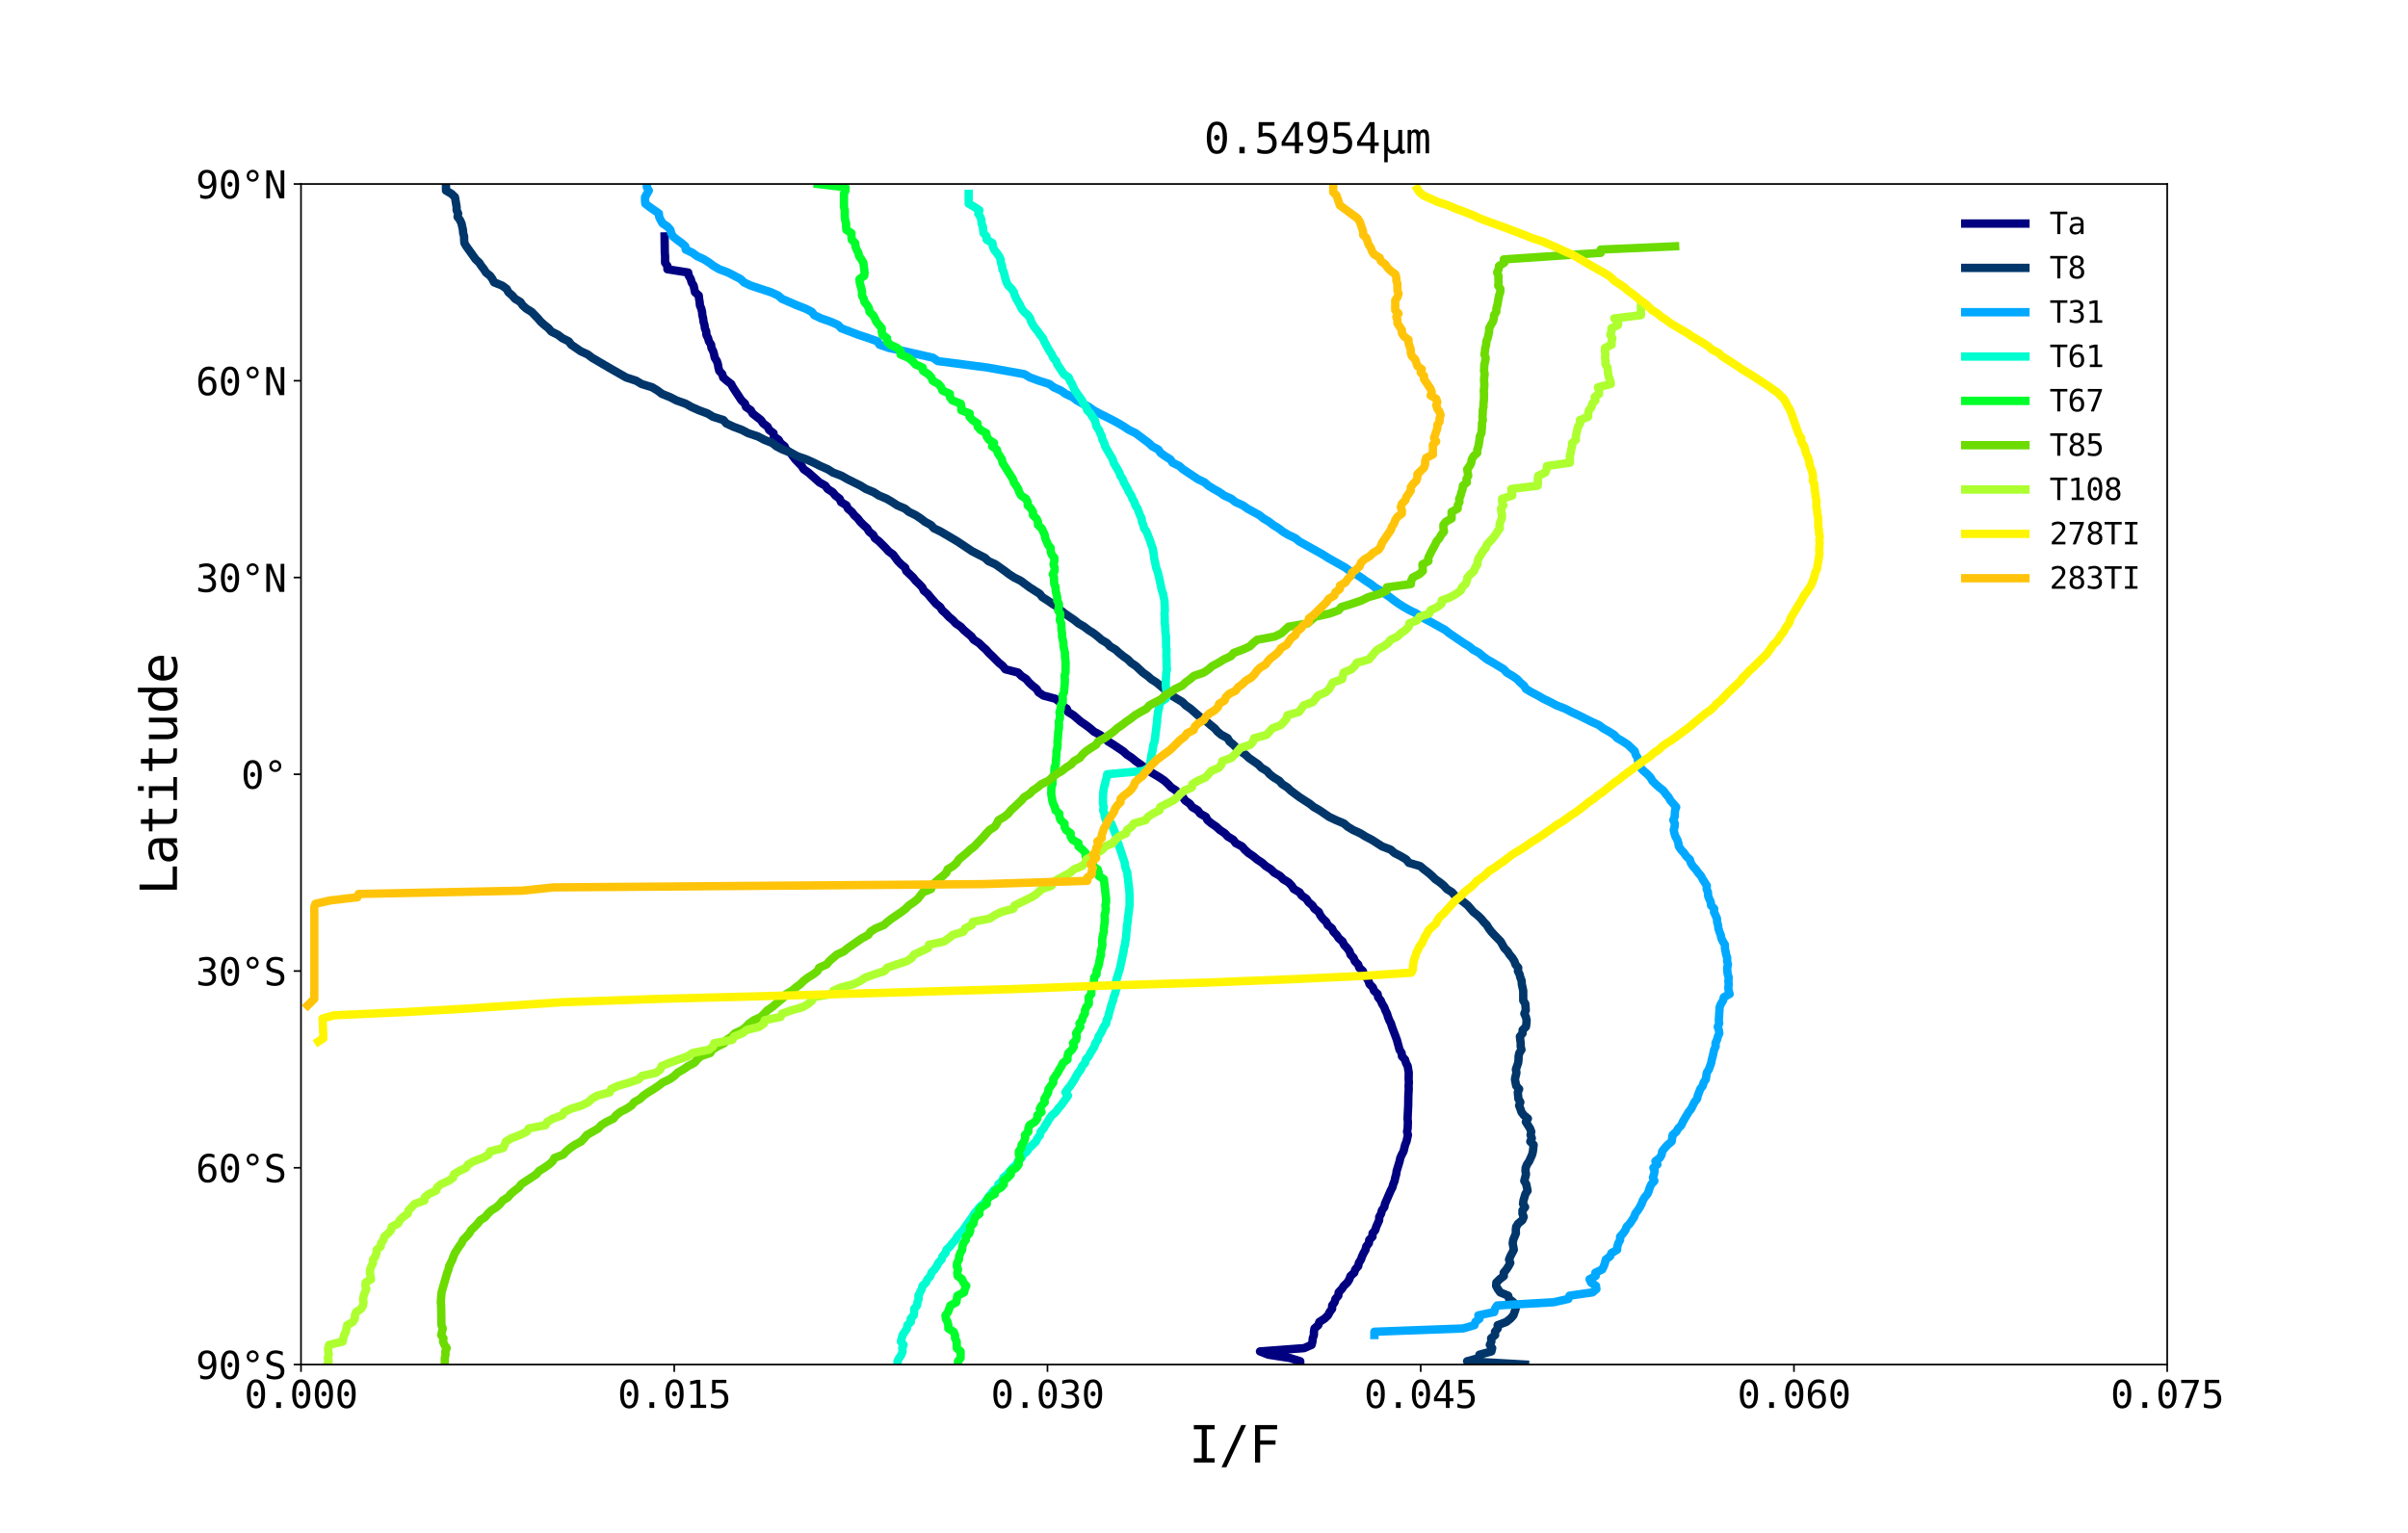 <?xml version="1.0" encoding="utf-8" standalone="no"?>
<!DOCTYPE svg PUBLIC "-//W3C//DTD SVG 1.1//EN"
  "http://www.w3.org/Graphics/SVG/1.1/DTD/svg11.dtd">
<svg xmlns:xlink="http://www.w3.org/1999/xlink" width="1152pt" height="733.68pt" viewBox="0 0 1152 733.68" xmlns="http://www.w3.org/2000/svg" version="1.1">
 <defs>
  <style type="text/css">*{stroke-linejoin: round; stroke-linecap: butt}</style>
 </defs>
 <g id="figure_1">
  <g id="patch_1">
   <path d="M 0 733.68 
L 1152 733.68 
L 1152 0 
L 0 0 
z
" style="fill: #ffffff"/>
  </g>
  <g id="axes_1">
   <g id="patch_2">
    <path d="M 144 652.975 
L 1036.8 652.975 
L 1036.8 88.042 
L 144 88.042 
z
" style="fill: #ffffff"/>
   </g>
   <g id="matplotlib.axis_1">
    <g id="xtick_1">
     <g id="line2d_1">
      <defs>
       <path id="m91ba1592e2" d="M 0 0 
L 0 3.5 
" style="stroke: #000000; stroke-width: 0.8"/>
      </defs>
      <g>
       <use xlink:href="#m91ba1592e2" x="144" y="652.975" style="stroke: #000000; stroke-width: 0.8"/>
      </g>
     </g>
     <g id="text_1">
      <!-- 0.000 -->
      <g transform="translate(116.909 673.748)scale(0.18 -0.18)">
       <defs>
        <path id="DejaVuSansMono-30" d="M 1509 2344 
Q 1509 2516 1629 2641 
Q 1750 2766 1919 2766 
Q 2094 2766 2219 2641 
Q 2344 2516 2344 2344 
Q 2344 2169 2220 2047 
Q 2097 1925 1919 1925 
Q 1744 1925 1626 2044 
Q 1509 2163 1509 2344 
z
M 1925 4250 
Q 1484 4250 1267 3775 
Q 1050 3300 1050 2328 
Q 1050 1359 1267 884 
Q 1484 409 1925 409 
Q 2369 409 2586 884 
Q 2803 1359 2803 2328 
Q 2803 3300 2586 3775 
Q 2369 4250 1925 4250 
z
M 1925 4750 
Q 2672 4750 3055 4137 
Q 3438 3525 3438 2328 
Q 3438 1134 3055 521 
Q 2672 -91 1925 -91 
Q 1178 -91 797 521 
Q 416 1134 416 2328 
Q 416 3525 797 4137 
Q 1178 4750 1925 4750 
z
" transform="scale(0.016)"/>
        <path id="DejaVuSansMono-2e" d="M 1528 953 
L 2316 953 
L 2316 0 
L 1528 0 
L 1528 953 
z
" transform="scale(0.016)"/>
       </defs>
       <use xlink:href="#DejaVuSansMono-30"/>
       <use xlink:href="#DejaVuSansMono-2e" x="60.205"/>
       <use xlink:href="#DejaVuSansMono-30" x="120.41"/>
       <use xlink:href="#DejaVuSansMono-30" x="180.615"/>
       <use xlink:href="#DejaVuSansMono-30" x="240.82"/>
      </g>
     </g>
    </g>
    <g id="xtick_2">
     <g id="line2d_2">
      <g>
       <use xlink:href="#m91ba1592e2" x="322.56" y="652.975" style="stroke: #000000; stroke-width: 0.8"/>
      </g>
     </g>
     <g id="text_2">
      <!-- 0.015 -->
      <g transform="translate(295.469 673.748)scale(0.18 -0.18)">
       <defs>
        <path id="DejaVuSansMono-31" d="M 844 531 
L 1825 531 
L 1825 4097 
L 769 3859 
L 769 4434 
L 1819 4666 
L 2450 4666 
L 2450 531 
L 3419 531 
L 3419 0 
L 844 0 
L 844 531 
z
" transform="scale(0.016)"/>
        <path id="DejaVuSansMono-35" d="M 647 4666 
L 3009 4666 
L 3009 4134 
L 1222 4134 
L 1222 2988 
Q 1356 3038 1492 3061 
Q 1628 3084 1766 3084 
Q 2491 3084 2916 2656 
Q 3341 2228 3341 1497 
Q 3341 759 2895 334 
Q 2450 -91 1678 -91 
Q 1306 -91 998 -41 
Q 691 9 447 109 
L 447 750 
Q 734 594 1025 517 
Q 1316 441 1619 441 
Q 2141 441 2423 716 
Q 2706 991 2706 1497 
Q 2706 1997 2414 2275 
Q 2122 2553 1600 2553 
Q 1347 2553 1106 2495 
Q 866 2438 647 2322 
L 647 4666 
z
" transform="scale(0.016)"/>
       </defs>
       <use xlink:href="#DejaVuSansMono-30"/>
       <use xlink:href="#DejaVuSansMono-2e" x="60.205"/>
       <use xlink:href="#DejaVuSansMono-30" x="120.41"/>
       <use xlink:href="#DejaVuSansMono-31" x="180.615"/>
       <use xlink:href="#DejaVuSansMono-35" x="240.82"/>
      </g>
     </g>
    </g>
    <g id="xtick_3">
     <g id="line2d_3">
      <g>
       <use xlink:href="#m91ba1592e2" x="501.12" y="652.975" style="stroke: #000000; stroke-width: 0.8"/>
      </g>
     </g>
     <g id="text_3">
      <!-- 0.030 -->
      <g transform="translate(474.029 673.748)scale(0.18 -0.18)">
       <defs>
        <path id="DejaVuSansMono-33" d="M 2425 2497 
Q 2884 2375 3128 2064 
Q 3372 1753 3372 1288 
Q 3372 644 2939 276 
Q 2506 -91 1741 -91 
Q 1419 -91 1084 -31 
Q 750 28 428 141 
L 428 769 
Q 747 603 1056 522 
Q 1366 441 1672 441 
Q 2191 441 2469 675 
Q 2747 909 2747 1350 
Q 2747 1756 2469 1995 
Q 2191 2234 1716 2234 
L 1234 2234 
L 1234 2753 
L 1716 2753 
Q 2150 2753 2394 2943 
Q 2638 3134 2638 3475 
Q 2638 3834 2411 4026 
Q 2184 4219 1766 4219 
Q 1488 4219 1191 4156 
Q 894 4094 569 3969 
L 569 4550 
Q 947 4650 1242 4700 
Q 1538 4750 1766 4750 
Q 2447 4750 2855 4408 
Q 3263 4066 3263 3500 
Q 3263 3116 3048 2859 
Q 2834 2603 2425 2497 
z
" transform="scale(0.016)"/>
       </defs>
       <use xlink:href="#DejaVuSansMono-30"/>
       <use xlink:href="#DejaVuSansMono-2e" x="60.205"/>
       <use xlink:href="#DejaVuSansMono-30" x="120.41"/>
       <use xlink:href="#DejaVuSansMono-33" x="180.615"/>
       <use xlink:href="#DejaVuSansMono-30" x="240.82"/>
      </g>
     </g>
    </g>
    <g id="xtick_4">
     <g id="line2d_4">
      <g>
       <use xlink:href="#m91ba1592e2" x="679.68" y="652.975" style="stroke: #000000; stroke-width: 0.8"/>
      </g>
     </g>
     <g id="text_4">
      <!-- 0.045 -->
      <g transform="translate(652.589 673.748)scale(0.18 -0.18)">
       <defs>
        <path id="DejaVuSansMono-34" d="M 2297 4091 
L 825 1625 
L 2297 1625 
L 2297 4091 
z
M 2194 4666 
L 2925 4666 
L 2925 1625 
L 3547 1625 
L 3547 1113 
L 2925 1113 
L 2925 0 
L 2297 0 
L 2297 1113 
L 319 1113 
L 319 1709 
L 2194 4666 
z
" transform="scale(0.016)"/>
       </defs>
       <use xlink:href="#DejaVuSansMono-30"/>
       <use xlink:href="#DejaVuSansMono-2e" x="60.205"/>
       <use xlink:href="#DejaVuSansMono-30" x="120.41"/>
       <use xlink:href="#DejaVuSansMono-34" x="180.615"/>
       <use xlink:href="#DejaVuSansMono-35" x="240.82"/>
      </g>
     </g>
    </g>
    <g id="xtick_5">
     <g id="line2d_5">
      <g>
       <use xlink:href="#m91ba1592e2" x="858.24" y="652.975" style="stroke: #000000; stroke-width: 0.8"/>
      </g>
     </g>
     <g id="text_5">
      <!-- 0.060 -->
      <g transform="translate(831.149 673.748)scale(0.18 -0.18)">
       <defs>
        <path id="DejaVuSansMono-36" d="M 3097 4563 
L 3097 3981 
Q 2900 4097 2678 4158 
Q 2456 4219 2216 4219 
Q 1616 4219 1306 3767 
Q 997 3316 997 2438 
Q 1147 2750 1412 2917 
Q 1678 3084 2022 3084 
Q 2697 3084 3067 2670 
Q 3438 2256 3438 1497 
Q 3438 741 3056 325 
Q 2675 -91 1984 -91 
Q 1172 -91 794 492 
Q 416 1075 416 2328 
Q 416 3509 870 4129 
Q 1325 4750 2188 4750 
Q 2419 4750 2650 4701 
Q 2881 4653 3097 4563 
z
M 1972 2591 
Q 1569 2591 1337 2300 
Q 1106 2009 1106 1497 
Q 1106 984 1337 693 
Q 1569 403 1972 403 
Q 2391 403 2603 679 
Q 2816 956 2816 1497 
Q 2816 2041 2603 2316 
Q 2391 2591 1972 2591 
z
" transform="scale(0.016)"/>
       </defs>
       <use xlink:href="#DejaVuSansMono-30"/>
       <use xlink:href="#DejaVuSansMono-2e" x="60.205"/>
       <use xlink:href="#DejaVuSansMono-30" x="120.41"/>
       <use xlink:href="#DejaVuSansMono-36" x="180.615"/>
       <use xlink:href="#DejaVuSansMono-30" x="240.82"/>
      </g>
     </g>
    </g>
    <g id="xtick_6">
     <g id="line2d_6">
      <g>
       <use xlink:href="#m91ba1592e2" x="1036.8" y="652.975" style="stroke: #000000; stroke-width: 0.8"/>
      </g>
     </g>
     <g id="text_6">
      <!-- 0.075 -->
      <g transform="translate(1009.709 673.748)scale(0.18 -0.18)">
       <defs>
        <path id="DejaVuSansMono-37" d="M 434 4666 
L 3372 4666 
L 3372 4397 
L 1703 0 
L 1044 0 
L 2669 4134 
L 434 4134 
L 434 4666 
z
" transform="scale(0.016)"/>
       </defs>
       <use xlink:href="#DejaVuSansMono-30"/>
       <use xlink:href="#DejaVuSansMono-2e" x="60.205"/>
       <use xlink:href="#DejaVuSansMono-30" x="120.41"/>
       <use xlink:href="#DejaVuSansMono-37" x="180.615"/>
       <use xlink:href="#DejaVuSansMono-35" x="240.82"/>
      </g>
     </g>
    </g>
    <g id="text_7">
     <!-- I/F -->
     <g transform="translate(568.727 699.855)scale(0.24 -0.24)">
      <defs>
       <path id="DejaVuSansMono-49" d="M 628 4666 
L 3219 4666 
L 3219 4134 
L 2241 4134 
L 2241 531 
L 3219 531 
L 3219 0 
L 628 0 
L 628 531 
L 1606 531 
L 1606 4134 
L 628 4134 
L 628 4666 
z
" transform="scale(0.016)"/>
       <path id="DejaVuSansMono-2f" d="M 2778 4666 
L 3372 4666 
L 916 -594 
L 319 -594 
L 2778 4666 
z
" transform="scale(0.016)"/>
       <path id="DejaVuSansMono-46" d="M 728 4666 
L 3475 4666 
L 3475 4134 
L 1363 4134 
L 1363 2759 
L 3278 2759 
L 3278 2228 
L 1363 2228 
L 1363 0 
L 728 0 
L 728 4666 
z
" transform="scale(0.016)"/>
      </defs>
      <use xlink:href="#DejaVuSansMono-49"/>
      <use xlink:href="#DejaVuSansMono-2f" x="60.205"/>
      <use xlink:href="#DejaVuSansMono-46" x="120.41"/>
     </g>
    </g>
   </g>
   <g id="matplotlib.axis_2">
    <g id="ytick_1">
     <g id="line2d_7">
      <defs>
       <path id="mbf9137106a" d="M 0 0 
L -3.5 0 
" style="stroke: #000000; stroke-width: 0.8"/>
      </defs>
      <g>
       <use xlink:href="#mbf9137106a" x="144" y="652.975" style="stroke: #000000; stroke-width: 0.8"/>
      </g>
     </g>
     <g id="text_8">
      <!-- 90°S -->
      <g transform="translate(93.654 659.862)scale(0.18 -0.18)">
       <defs>
        <path id="DejaVuSansMono-39" d="M 1863 2069 
Q 2266 2069 2495 2359 
Q 2725 2650 2725 3163 
Q 2725 3675 2495 3965 
Q 2266 4256 1863 4256 
Q 1444 4256 1231 3979 
Q 1019 3703 1019 3163 
Q 1019 2619 1230 2344 
Q 1441 2069 1863 2069 
z
M 738 97 
L 738 678 
Q 934 563 1156 502 
Q 1378 441 1619 441 
Q 2219 441 2526 892 
Q 2834 1344 2834 2222 
Q 2688 1909 2422 1742 
Q 2156 1575 1813 1575 
Q 1138 1575 767 1990 
Q 397 2406 397 3169 
Q 397 3922 776 4336 
Q 1156 4750 1850 4750 
Q 2663 4750 3041 4165 
Q 3419 3581 3419 2328 
Q 3419 1150 2964 529 
Q 2509 -91 1644 -91 
Q 1416 -91 1184 -42 
Q 953 6 738 97 
z
" transform="scale(0.016)"/>
        <path id="DejaVuSansMono-b0" d="M 1925 4750 
Q 2128 4750 2311 4673 
Q 2494 4597 2631 4453 
Q 2772 4313 2845 4134 
Q 2919 3956 2919 3750 
Q 2919 3338 2628 3052 
Q 2338 2766 1919 2766 
Q 1497 2766 1215 3047 
Q 934 3328 934 3750 
Q 934 4169 1221 4459 
Q 1509 4750 1925 4750 
z
M 1925 4347 
Q 1678 4347 1504 4173 
Q 1331 4000 1331 3750 
Q 1331 3500 1501 3331 
Q 1672 3163 1919 3163 
Q 2169 3163 2345 3334 
Q 2522 3506 2522 3750 
Q 2522 3997 2347 4172 
Q 2172 4347 1925 4347 
z
" transform="scale(0.016)"/>
        <path id="DejaVuSansMono-53" d="M 3163 4506 
L 3163 3866 
Q 2875 4050 2586 4144 
Q 2297 4238 2003 4238 
Q 1556 4238 1297 4030 
Q 1038 3822 1038 3469 
Q 1038 3159 1208 2996 
Q 1378 2834 1844 2725 
L 2175 2650 
Q 2831 2497 3131 2169 
Q 3431 1841 3431 1275 
Q 3431 609 3018 259 
Q 2606 -91 1819 -91 
Q 1491 -91 1159 -20 
Q 828 50 494 191 
L 494 863 
Q 853 634 1173 528 
Q 1494 422 1819 422 
Q 2297 422 2562 636 
Q 2828 850 2828 1234 
Q 2828 1584 2645 1768 
Q 2463 1953 2009 2053 
L 1672 2131 
Q 1022 2278 728 2575 
Q 434 2872 434 3372 
Q 434 3997 854 4373 
Q 1275 4750 1972 4750 
Q 2241 4750 2537 4689 
Q 2834 4628 3163 4506 
z
" transform="scale(0.016)"/>
       </defs>
       <use xlink:href="#DejaVuSansMono-39"/>
       <use xlink:href="#DejaVuSansMono-30" x="60.205"/>
       <use xlink:href="#DejaVuSansMono-b0" x="120.41"/>
       <use xlink:href="#DejaVuSansMono-53" x="180.615"/>
      </g>
     </g>
    </g>
    <g id="ytick_2">
     <g id="line2d_8">
      <g>
       <use xlink:href="#mbf9137106a" x="144" y="558.82" style="stroke: #000000; stroke-width: 0.8"/>
      </g>
     </g>
     <g id="text_9">
      <!-- 60°S -->
      <g transform="translate(93.654 565.706)scale(0.18 -0.18)">
       <use xlink:href="#DejaVuSansMono-36"/>
       <use xlink:href="#DejaVuSansMono-30" x="60.205"/>
       <use xlink:href="#DejaVuSansMono-b0" x="120.41"/>
       <use xlink:href="#DejaVuSansMono-53" x="180.615"/>
      </g>
     </g>
    </g>
    <g id="ytick_3">
     <g id="line2d_9">
      <g>
       <use xlink:href="#mbf9137106a" x="144" y="464.664" style="stroke: #000000; stroke-width: 0.8"/>
      </g>
     </g>
     <g id="text_10">
      <!-- 30°S -->
      <g transform="translate(93.654 471.55)scale(0.18 -0.18)">
       <use xlink:href="#DejaVuSansMono-33"/>
       <use xlink:href="#DejaVuSansMono-30" x="60.205"/>
       <use xlink:href="#DejaVuSansMono-b0" x="120.41"/>
       <use xlink:href="#DejaVuSansMono-53" x="180.615"/>
      </g>
     </g>
    </g>
    <g id="ytick_4">
     <g id="line2d_10">
      <g>
       <use xlink:href="#mbf9137106a" x="144" y="370.508" style="stroke: #000000; stroke-width: 0.8"/>
      </g>
     </g>
     <g id="text_11">
      <!-- 0° -->
      <g transform="translate(115.327 377.395)scale(0.18 -0.18)">
       <use xlink:href="#DejaVuSansMono-30"/>
       <use xlink:href="#DejaVuSansMono-b0" x="60.205"/>
      </g>
     </g>
    </g>
    <g id="ytick_5">
     <g id="line2d_11">
      <g>
       <use xlink:href="#mbf9137106a" x="144" y="276.353" style="stroke: #000000; stroke-width: 0.8"/>
      </g>
     </g>
     <g id="text_12">
      <!-- 30°N -->
      <g transform="translate(93.654 283.239)scale(0.18 -0.18)">
       <defs>
        <path id="DejaVuSansMono-4e" d="M 434 4666 
L 1234 4666 
L 2809 825 
L 2809 4666 
L 3419 4666 
L 3419 0 
L 2619 0 
L 1044 3841 
L 1044 0 
L 434 0 
L 434 4666 
z
" transform="scale(0.016)"/>
       </defs>
       <use xlink:href="#DejaVuSansMono-33"/>
       <use xlink:href="#DejaVuSansMono-30" x="60.205"/>
       <use xlink:href="#DejaVuSansMono-b0" x="120.41"/>
       <use xlink:href="#DejaVuSansMono-4e" x="180.615"/>
      </g>
     </g>
    </g>
    <g id="ytick_6">
     <g id="line2d_12">
      <g>
       <use xlink:href="#mbf9137106a" x="144" y="182.197" style="stroke: #000000; stroke-width: 0.8"/>
      </g>
     </g>
     <g id="text_13">
      <!-- 60°N -->
      <g transform="translate(93.654 189.084)scale(0.18 -0.18)">
       <use xlink:href="#DejaVuSansMono-36"/>
       <use xlink:href="#DejaVuSansMono-30" x="60.205"/>
       <use xlink:href="#DejaVuSansMono-b0" x="120.41"/>
       <use xlink:href="#DejaVuSansMono-4e" x="180.615"/>
      </g>
     </g>
    </g>
    <g id="ytick_7">
     <g id="line2d_13">
      <g>
       <use xlink:href="#mbf9137106a" x="144" y="88.042" style="stroke: #000000; stroke-width: 0.8"/>
      </g>
     </g>
     <g id="text_14">
      <!-- 90°N -->
      <g transform="translate(93.654 94.928)scale(0.18 -0.18)">
       <use xlink:href="#DejaVuSansMono-39"/>
       <use xlink:href="#DejaVuSansMono-30" x="60.205"/>
       <use xlink:href="#DejaVuSansMono-b0" x="120.41"/>
       <use xlink:href="#DejaVuSansMono-4e" x="180.615"/>
      </g>
     </g>
    </g>
    <g id="text_15">
     <!-- Latitude -->
     <g transform="translate(84.662 428.303)rotate(-90)scale(0.24 -0.24)">
      <defs>
       <path id="DejaVuSansMono-4c" d="M 672 4666 
L 1306 4666 
L 1306 531 
L 3559 531 
L 3559 0 
L 672 0 
L 672 4666 
z
" transform="scale(0.016)"/>
       <path id="DejaVuSansMono-61" d="M 2194 1759 
L 2003 1759 
Q 1500 1759 1245 1582 
Q 991 1406 991 1056 
Q 991 741 1181 566 
Q 1372 391 1709 391 
Q 2184 391 2456 720 
Q 2728 1050 2731 1631 
L 2731 1759 
L 2194 1759 
z
M 3309 1997 
L 3309 0 
L 2731 0 
L 2731 519 
Q 2547 206 2267 57 
Q 1988 -91 1588 -91 
Q 1053 -91 734 211 
Q 416 513 416 1019 
Q 416 1603 808 1906 
Q 1200 2209 1959 2209 
L 2731 2209 
L 2731 2300 
Q 2728 2719 2518 2908 
Q 2309 3097 1850 3097 
Q 1556 3097 1256 3012 
Q 956 2928 672 2766 
L 672 3341 
Q 991 3463 1283 3523 
Q 1575 3584 1850 3584 
Q 2284 3584 2592 3456 
Q 2900 3328 3091 3072 
Q 3209 2916 3259 2686 
Q 3309 2456 3309 1997 
z
" transform="scale(0.016)"/>
       <path id="DejaVuSansMono-74" d="M 1919 4494 
L 1919 3500 
L 3225 3500 
L 3225 3053 
L 1919 3053 
L 1919 1153 
Q 1919 766 2066 612 
Q 2213 459 2578 459 
L 3225 459 
L 3225 0 
L 2522 0 
Q 1875 0 1609 259 
Q 1344 519 1344 1153 
L 1344 3053 
L 409 3053 
L 409 3500 
L 1344 3500 
L 1344 4494 
L 1919 4494 
z
" transform="scale(0.016)"/>
       <path id="DejaVuSansMono-69" d="M 800 3500 
L 2272 3500 
L 2272 447 
L 3413 447 
L 3413 0 
L 556 0 
L 556 447 
L 1697 447 
L 1697 3053 
L 800 3053 
L 800 3500 
z
M 1697 4863 
L 2272 4863 
L 2272 4134 
L 1697 4134 
L 1697 4863 
z
" transform="scale(0.016)"/>
       <path id="DejaVuSansMono-75" d="M 609 1325 
L 609 3494 
L 1184 3494 
L 1184 1325 
Q 1184 853 1351 631 
Q 1519 409 1869 409 
Q 2275 409 2490 695 
Q 2706 981 2706 1516 
L 2706 3494 
L 3284 3494 
L 3284 0 
L 2706 0 
L 2706 525 
Q 2553 222 2289 65 
Q 2025 -91 1672 -91 
Q 1134 -91 871 261 
Q 609 613 609 1325 
z
" transform="scale(0.016)"/>
       <path id="DejaVuSansMono-64" d="M 2681 3053 
L 2681 4863 
L 3256 4863 
L 3256 0 
L 2681 0 
L 2681 441 
Q 2538 181 2298 45 
Q 2059 -91 1747 -91 
Q 1113 -91 748 401 
Q 384 894 384 1759 
Q 384 2613 750 3098 
Q 1116 3584 1747 3584 
Q 2063 3584 2303 3448 
Q 2544 3313 2681 3053 
z
M 991 1747 
Q 991 1078 1203 737 
Q 1416 397 1831 397 
Q 2247 397 2464 740 
Q 2681 1084 2681 1747 
Q 2681 2413 2464 2755 
Q 2247 3097 1831 3097 
Q 1416 3097 1203 2756 
Q 991 2416 991 1747 
z
" transform="scale(0.016)"/>
       <path id="DejaVuSansMono-65" d="M 3475 1894 
L 3475 1613 
L 984 1613 
L 984 1594 
Q 984 1022 1282 709 
Q 1581 397 2125 397 
Q 2400 397 2700 484 
Q 3000 572 3341 750 
L 3341 178 
Q 3013 44 2708 -23 
Q 2403 -91 2119 -91 
Q 1303 -91 843 398 
Q 384 888 384 1747 
Q 384 2584 834 3084 
Q 1284 3584 2034 3584 
Q 2703 3584 3089 3131 
Q 3475 2678 3475 1894 
z
M 2900 2063 
Q 2888 2569 2661 2833 
Q 2434 3097 2009 3097 
Q 1594 3097 1325 2822 
Q 1056 2547 1006 2059 
L 2900 2063 
z
" transform="scale(0.016)"/>
      </defs>
      <use xlink:href="#DejaVuSansMono-4c"/>
      <use xlink:href="#DejaVuSansMono-61" x="60.205"/>
      <use xlink:href="#DejaVuSansMono-74" x="120.41"/>
      <use xlink:href="#DejaVuSansMono-69" x="180.615"/>
      <use xlink:href="#DejaVuSansMono-74" x="240.82"/>
      <use xlink:href="#DejaVuSansMono-75" x="301.025"/>
      <use xlink:href="#DejaVuSansMono-64" x="361.23"/>
      <use xlink:href="#DejaVuSansMono-65" x="421.436"/>
     </g>
    </g>
   </g>
   <g id="line2d_14">
    <path d="M 317.935 113.15 
L 318.046 120.996 
L 318.184 122.565 
L 318.184 125.704 
L 319.291 127.273 
L 319.291 128.842 
L 329.225 130.412 
L 329.513 131.981 
L 330.47 133.55 
L 330.862 135.119 
L 331.841 136.689 
L 332.483 139.827 
L 334.275 141.396 
L 334.436 142.966 
L 334.718 144.535 
L 334.839 146.104 
L 335.492 147.673 
L 335.874 149.243 
L 336.001 150.812 
L 336.388 152.381 
L 336.565 153.951 
L 337.035 155.52 
L 337.218 157.089 
L 337.876 158.658 
L 337.943 160.228 
L 338.739 161.797 
L 339.176 163.366 
L 340.188 164.935 
L 340.349 166.505 
L 341.19 168.074 
L 341.632 169.643 
L 341.936 171.212 
L 342.954 172.782 
L 343.457 174.351 
L 343.701 175.92 
L 344.127 177.489 
L 345.559 179.059 
L 345.958 180.628 
L 347.75 182.197 
L 349.791 183.766 
L 350.598 185.336 
L 354.747 191.613 
L 356.412 193.182 
L 356.899 194.751 
L 359.172 196.321 
L 360.046 197.89 
L 364.034 201.028 
L 365.102 202.598 
L 367.187 204.167 
L 367.978 205.736 
L 370.047 207.305 
L 370.191 208.875 
L 372.481 210.444 
L 373.399 212.013 
L 375.346 213.582 
L 376.021 215.152 
L 378.256 216.721 
L 379.296 218.29 
L 380.512 219.859 
L 383.505 222.998 
L 384.495 224.567 
L 386.746 226.136 
L 392.023 230.844 
L 394.839 232.414 
L 395.94 233.983 
L 398.396 235.552 
L 399.646 237.121 
L 401.709 238.691 
L 402.345 240.26 
L 404.945 241.829 
L 405.653 243.398 
L 407.528 244.968 
L 408.673 246.537 
L 410.371 248.106 
L 411.549 249.675 
L 413.131 251.245 
L 414.879 252.814 
L 415.759 254.383 
L 417.739 255.952 
L 418.541 257.522 
L 420.571 259.091 
L 423.691 262.229 
L 425.074 263.799 
L 427.242 265.368 
L 429.587 268.507 
L 431.136 270.076 
L 433.044 271.645 
L 433.559 273.214 
L 436.839 276.353 
L 438.083 277.922 
L 439.748 279.491 
L 441.214 281.061 
L 441.961 282.63 
L 443.842 284.199 
L 445.103 285.768 
L 447.824 288.907 
L 449.793 290.476 
L 450.745 292.045 
L 452.52 293.615 
L 453.959 295.184 
L 455.834 296.753 
L 457.261 298.322 
L 459.595 299.892 
L 461.044 301.461 
L 464.734 304.599 
L 465.868 306.169 
L 468.351 307.738 
L 469.933 309.307 
L 471.709 310.877 
L 473.07 312.446 
L 474.74 314.015 
L 477.865 317.154 
L 479.757 318.723 
L 480.996 320.292 
L 487.092 321.861 
L 488.607 323.431 
L 490.98 325 
L 492.247 326.569 
L 493.962 328.138 
L 495.937 329.708 
L 496.833 331.277 
L 499.15 332.846 
L 505.036 334.415 
L 506.961 335.985 
L 507.923 337.554 
L 510.335 339.123 
L 510.965 340.692 
L 513.504 342.262 
L 517.172 345.4 
L 519.462 346.969 
L 521.53 348.539 
L 523.334 350.108 
L 526.26 351.677 
L 528.434 353.247 
L 530.143 354.816 
L 532.709 356.385 
L 537.372 359.524 
L 539.076 361.093 
L 541.46 362.662 
L 543.357 364.231 
L 547.755 367.37 
L 549.586 368.939 
L 554.863 372.078 
L 557.136 373.647 
L 558.818 375.216 
L 560.289 376.785 
L 562.706 378.355 
L 563.956 379.924 
L 565.909 381.493 
L 566.965 383.062 
L 569.222 384.632 
L 570.334 386.201 
L 573.006 387.77 
L 574.167 389.34 
L 576.9 390.909 
L 577.669 392.478 
L 579.588 394.047 
L 581.889 395.617 
L 583.582 397.186 
L 585.944 398.755 
L 587.404 400.324 
L 590.048 401.894 
L 591.154 403.463 
L 594.175 405.032 
L 595.502 406.601 
L 597.228 408.171 
L 599.551 409.74 
L 601.437 411.309 
L 603.821 412.878 
L 605.547 414.448 
L 608.014 416.017 
L 609.585 417.586 
L 612.362 419.155 
L 613.866 420.725 
L 616.488 422.294 
L 617.954 423.863 
L 618.972 425.433 
L 621.699 427.002 
L 622.755 428.571 
L 625.012 430.14 
L 626.013 431.71 
L 627.866 433.279 
L 628.857 434.848 
L 630.925 436.417 
L 631.639 437.987 
L 632.789 439.556 
L 634.46 441.125 
L 635.212 442.694 
L 637.203 444.264 
L 637.928 445.833 
L 639.455 447.402 
L 640.456 448.971 
L 642.298 450.541 
L 642.989 452.11 
L 644.455 453.679 
L 645.633 455.248 
L 646.092 456.818 
L 647.591 458.387 
L 648.161 459.956 
L 649.738 461.525 
L 650.296 463.095 
L 651.972 464.664 
L 652.503 466.233 
L 653.731 467.803 
L 654.688 469.372 
L 655.197 470.941 
L 656.774 472.51 
L 657.321 474.08 
L 659.047 475.649 
L 659.313 477.218 
L 660.552 478.787 
L 661.199 480.357 
L 662.2 481.926 
L 662.781 483.495 
L 663.561 485.064 
L 664.025 486.634 
L 664.634 488.203 
L 665.452 489.772 
L 665.912 491.341 
L 668.279 497.618 
L 669.546 502.326 
L 670.547 503.896 
L 670.702 505.465 
L 672.156 507.034 
L 672.616 508.603 
L 673.434 510.173 
L 673.954 513.311 
L 673.893 516.45 
L 674.015 518.019 
L 673.877 519.588 
L 673.943 521.157 
L 673.761 524.296 
L 673.689 529.004 
L 673.39 535.281 
L 673.545 536.85 
L 673.423 539.988 
L 673.141 541.558 
L 673.573 543.127 
L 672.859 546.266 
L 672.223 547.835 
L 671.448 550.973 
L 670.613 552.543 
L 669.911 554.112 
L 669.584 555.681 
L 668.157 560.389 
L 667.947 561.958 
L 667.482 563.527 
L 667.178 565.097 
L 666.548 566.666 
L 666.111 568.235 
L 665.292 569.804 
L 662.565 576.081 
L 662.255 577.651 
L 661.088 579.22 
L 660.729 580.789 
L 659.833 582.359 
L 659.794 583.928 
L 658.378 587.066 
L 657.941 588.636 
L 656.619 590.205 
L 656.602 591.774 
L 655.053 593.343 
L 654.876 594.913 
L 653.615 596.482 
L 653.272 598.051 
L 652.365 599.62 
L 651.629 601.19 
L 651.071 602.759 
L 650.075 604.328 
L 649.76 605.897 
L 648.371 607.467 
L 647.868 609.036 
L 646.104 610.605 
L 645.528 612.174 
L 644.582 613.744 
L 642.928 615.313 
L 641.878 616.882 
L 640.412 618.451 
L 640.257 620.021 
L 638.874 621.59 
L 638.481 623.159 
L 637.303 624.729 
L 637.281 626.298 
L 636.114 627.867 
L 635.312 629.436 
L 633.697 631.006 
L 631.191 632.575 
L 630.66 634.144 
L 628.862 635.713 
L 628.586 637.283 
L 628.58 638.852 
L 628.038 640.421 
L 627.883 641.99 
L 627.479 643.56 
L 623.884 645.129 
L 602.787 646.698 
L 606.786 648.267 
L 616.964 649.837 
L 622.036 651.406 
L 622.036 652.975 
L 622.036 652.975 
" clip-path="url(#pdb975475e5)" style="fill: none; stroke: #000080; stroke-width: 4; stroke-linecap: square"/>
   </g>
   <g id="line2d_15">
    <path d="M 213.359 88.042 
L 213.359 91.18 
L 216.008 92.749 
L 217.65 94.319 
L 218.448 99.026 
L 218.455 100.596 
L 219.176 102.165 
L 218.897 103.734 
L 220.043 105.303 
L 220.771 106.873 
L 221.468 110.011 
L 221.576 111.581 
L 222.025 113.15 
L 222.033 114.719 
L 222.173 116.288 
L 223.079 117.858 
L 227.594 124.135 
L 229.267 125.704 
L 230.281 127.273 
L 231.52 128.842 
L 232.488 130.412 
L 234.479 131.981 
L 235.586 133.55 
L 236.384 135.119 
L 240.271 136.689 
L 242.409 138.258 
L 243.207 139.827 
L 245.05 141.396 
L 246.39 142.966 
L 248.976 144.535 
L 250.029 146.104 
L 251.772 147.673 
L 254.32 149.243 
L 257.363 152.381 
L 258.672 153.951 
L 260.438 155.52 
L 262.413 157.089 
L 263.737 158.658 
L 266.928 160.228 
L 268.957 161.797 
L 272.109 163.366 
L 273.24 164.935 
L 277.824 168.074 
L 281.216 169.643 
L 283.253 171.212 
L 291.3 175.92 
L 299.54 180.628 
L 304.334 182.197 
L 306.944 183.766 
L 312.008 185.336 
L 314.603 186.905 
L 316.655 188.474 
L 320.566 190.043 
L 323.602 191.613 
L 328.008 193.182 
L 330.812 194.751 
L 334.343 196.321 
L 338.556 197.89 
L 341.135 199.459 
L 346.115 201.028 
L 347.416 202.598 
L 350.754 204.167 
L 354.959 205.736 
L 357.933 207.305 
L 362.657 208.875 
L 365.592 210.444 
L 369.519 212.013 
L 371.424 213.582 
L 374.452 215.152 
L 378.526 216.721 
L 381.376 218.29 
L 385.829 219.859 
L 389.321 221.429 
L 392.435 222.998 
L 396.044 224.567 
L 398.483 226.136 
L 402.626 227.706 
L 405.383 229.275 
L 411.703 232.414 
L 414.243 233.983 
L 417.999 235.552 
L 420.477 237.121 
L 424.218 238.691 
L 426.867 240.26 
L 429.26 241.829 
L 432.915 243.398 
L 434.851 244.968 
L 438.073 246.537 
L 440.458 248.106 
L 442.487 249.675 
L 445.36 251.245 
L 446.77 252.814 
L 450.046 254.383 
L 458.015 259.091 
L 465.078 263.799 
L 471.18 266.937 
L 472.83 268.507 
L 476.292 270.076 
L 480.698 273.214 
L 482.743 274.784 
L 485.159 276.353 
L 488.311 277.922 
L 492.532 281.061 
L 497.465 284.199 
L 498.65 285.768 
L 501.167 287.338 
L 503.405 288.907 
L 505.883 290.476 
L 507.432 292.045 
L 509.399 293.615 
L 514.007 296.753 
L 515.928 298.322 
L 518.638 299.892 
L 520.691 301.461 
L 523.169 303.03 
L 525.175 304.599 
L 526.979 306.169 
L 529.612 307.738 
L 531.061 309.307 
L 533.701 310.877 
L 535.397 312.446 
L 537.357 314.015 
L 539.579 315.584 
L 541.097 317.154 
L 543.428 318.723 
L 546.774 321.861 
L 548.966 323.431 
L 550.755 325 
L 553.21 326.569 
L 556.989 329.708 
L 559.088 331.277 
L 560.52 332.846 
L 565.709 335.985 
L 567.258 337.554 
L 569.535 339.123 
L 574.91 343.831 
L 577.365 345.4 
L 579.154 346.969 
L 581.129 348.539 
L 582.453 350.108 
L 584.358 351.677 
L 587.293 353.247 
L 588.207 354.816 
L 590.089 356.385 
L 591.607 357.954 
L 593.465 359.524 
L 595.804 361.093 
L 597.423 362.662 
L 601.93 365.801 
L 603.425 367.37 
L 606.058 368.939 
L 607.444 370.508 
L 609.442 372.078 
L 612.044 373.647 
L 613.369 375.216 
L 615.839 376.785 
L 617.512 378.355 
L 621.709 381.493 
L 626.573 384.632 
L 628.525 386.201 
L 631.289 387.77 
L 635.882 390.909 
L 639.173 392.478 
L 642.937 394.047 
L 644.734 395.617 
L 647.328 397.186 
L 650.775 398.755 
L 653.299 400.324 
L 656.327 401.894 
L 661.206 405.032 
L 665.326 406.601 
L 667.108 408.171 
L 670.174 409.74 
L 672.784 411.309 
L 674 412.878 
L 679.398 414.448 
L 681.218 416.017 
L 683.286 417.586 
L 685.082 419.155 
L 686.647 420.725 
L 688.908 422.294 
L 690.79 423.863 
L 692.184 425.433 
L 694.693 427.002 
L 696.002 428.571 
L 700.246 431.71 
L 702.182 433.279 
L 704.893 436.417 
L 706.868 437.987 
L 708.525 439.556 
L 709.795 441.125 
L 711.321 442.694 
L 712.242 444.264 
L 713.435 445.833 
L 714.86 447.402 
L 717.934 450.541 
L 719.677 453.679 
L 721.203 455.248 
L 722.186 456.818 
L 723.518 458.387 
L 724.494 459.956 
L 725.021 461.525 
L 726.337 463.095 
L 726.182 464.664 
L 726.972 466.233 
L 727.359 467.803 
L 727.971 469.372 
L 728.033 470.941 
L 728.715 474.08 
L 728.73 478.787 
L 729.714 480.357 
L 729.931 483.495 
L 729.249 485.064 
L 729.977 486.634 
L 730.341 488.203 
L 730.24 489.772 
L 730.008 491.341 
L 728.42 492.911 
L 728.397 494.48 
L 727.112 496.049 
L 727.514 499.188 
L 727.499 500.757 
L 727.871 502.326 
L 726.848 503.896 
L 726.5 505.465 
L 726.477 507.034 
L 726.299 508.603 
L 725.206 511.742 
L 725.478 513.311 
L 724.742 516.45 
L 725.346 519.588 
L 726.763 521.157 
L 726.12 522.727 
L 726.422 525.865 
L 727.344 527.434 
L 726.748 529.004 
L 727.367 530.573 
L 727.863 532.142 
L 729.04 533.711 
L 730.953 535.281 
L 729.969 536.85 
L 731.967 539.988 
L 732.572 541.558 
L 732.239 543.127 
L 732.835 544.696 
L 732.099 546.266 
L 733.694 547.835 
L 733.354 550.973 
L 732.974 552.543 
L 731.572 555.681 
L 730.519 557.25 
L 729.884 558.82 
L 729.791 560.389 
L 730.055 561.958 
L 729.218 565.097 
L 730.163 566.666 
L 730.798 569.804 
L 729.753 571.374 
L 728.823 574.512 
L 728.63 576.081 
L 729.621 577.651 
L 728.359 579.22 
L 728.328 580.789 
L 728.947 582.359 
L 728.266 583.928 
L 726.314 585.497 
L 725.338 587.066 
L 725.152 588.636 
L 725.214 590.205 
L 723.921 593.343 
L 723.673 594.913 
L 724.215 598.051 
L 722.566 601.19 
L 721.931 602.759 
L 722.527 604.328 
L 721.698 605.897 
L 720.676 607.467 
L 719.367 609.036 
L 719.445 610.605 
L 717.447 612.174 
L 715.859 613.744 
L 715.75 615.313 
L 716.587 616.882 
L 717.718 618.451 
L 721.505 620.021 
L 721.969 621.59 
L 724.014 623.159 
L 724.471 624.729 
L 725.106 626.298 
L 724.022 629.436 
L 722.612 631.006 
L 720.653 632.575 
L 716.486 634.144 
L 716.533 635.713 
L 715.201 637.283 
L 715.27 638.852 
L 713.365 640.421 
L 713.489 641.99 
L 712.738 643.56 
L 713.869 645.129 
L 713.489 646.698 
L 707.758 648.267 
L 707.596 649.837 
L 701.865 651.406 
L 729.543 652.975 
L 729.543 652.975 
" clip-path="url(#pdb975475e5)" style="fill: none; stroke: #003669; stroke-width: 4; stroke-linecap: square"/>
   </g>
   <g id="line2d_16">
    <path d="M 309.467 88.042 
L 309.467 89.611 
L 310.41 91.18 
L 308.589 94.319 
L 308.589 95.888 
L 308.72 97.457 
L 310.739 99.026 
L 315.216 102.165 
L 315.326 103.734 
L 316.072 105.303 
L 316.972 106.873 
L 319.342 108.442 
L 320.724 110.011 
L 321.119 111.581 
L 321.953 113.15 
L 323.884 114.719 
L 326.079 116.288 
L 327.835 117.858 
L 328.054 119.427 
L 331.324 120.996 
L 333.431 122.565 
L 336.832 124.135 
L 339.29 125.704 
L 341.397 127.273 
L 344.096 128.842 
L 348.287 130.412 
L 354.322 133.55 
L 355.859 135.119 
L 359.216 136.689 
L 368.762 139.827 
L 372.274 141.396 
L 374.007 142.966 
L 381.249 146.104 
L 385.309 147.673 
L 388.381 149.243 
L 389.544 150.812 
L 392.858 152.381 
L 397.401 153.951 
L 400.978 155.52 
L 402.448 157.089 
L 410.7 160.228 
L 415.484 161.797 
L 419.785 163.366 
L 420.75 164.935 
L 425.249 166.505 
L 432.732 168.074 
L 446.426 171.212 
L 448.599 172.782 
L 472.651 175.92 
L 490.075 179.059 
L 492.731 180.628 
L 497.032 182.197 
L 502.035 183.766 
L 504.098 185.336 
L 507.587 186.905 
L 509.782 188.474 
L 513.118 190.043 
L 515.202 191.613 
L 517.945 193.182 
L 520.952 194.751 
L 523.125 196.321 
L 525.999 197.89 
L 532.232 201.028 
L 535.107 202.598 
L 537.74 204.167 
L 540.11 205.736 
L 543.314 207.305 
L 549.59 212.013 
L 551.258 213.582 
L 554.177 215.152 
L 555.208 216.721 
L 557.403 218.29 
L 559.927 219.859 
L 561.002 221.429 
L 564.184 222.998 
L 565.962 224.567 
L 573.028 229.275 
L 576.276 230.844 
L 578.075 232.414 
L 580.621 233.983 
L 583.43 235.552 
L 585.624 237.121 
L 589.07 238.691 
L 591.067 240.26 
L 594.556 241.829 
L 596.794 243.398 
L 602.522 246.537 
L 604.475 248.106 
L 607.087 249.675 
L 609.106 251.245 
L 611.673 252.814 
L 613.714 254.383 
L 616.326 255.952 
L 619.661 257.522 
L 621.571 259.091 
L 632.85 265.368 
L 635.286 266.937 
L 643.647 271.645 
L 645.732 273.214 
L 648.695 274.784 
L 651.131 276.353 
L 653.325 277.922 
L 655.783 279.491 
L 657.758 281.061 
L 660.37 282.63 
L 664.912 285.768 
L 666.909 287.338 
L 669.148 288.907 
L 671.627 290.476 
L 674.415 292.045 
L 677.684 293.615 
L 679.901 295.184 
L 685.694 298.322 
L 691.378 301.461 
L 693.331 303.03 
L 700.244 307.738 
L 702.812 309.307 
L 704.699 310.877 
L 707.596 312.446 
L 709.395 314.015 
L 711.48 315.584 
L 714.289 317.154 
L 719.468 320.292 
L 720.85 321.861 
L 723.55 323.431 
L 725.788 325 
L 727.258 326.569 
L 729.102 328.138 
L 730.045 329.708 
L 732.701 331.277 
L 735.729 332.846 
L 738.385 334.415 
L 741.676 335.985 
L 744.639 337.554 
L 748.721 339.123 
L 751.727 340.692 
L 755.151 342.262 
L 761.427 345.4 
L 764.916 346.969 
L 766.957 348.539 
L 769.788 350.108 
L 772.246 351.677 
L 773.738 353.247 
L 776.438 354.816 
L 778.83 356.385 
L 782.077 359.524 
L 782.516 361.093 
L 783.46 362.662 
L 783.657 364.231 
L 784.843 367.37 
L 786.313 368.939 
L 788.156 370.508 
L 789.605 372.078 
L 790.504 373.647 
L 792.041 375.216 
L 793.818 376.785 
L 795.793 378.355 
L 796.912 379.924 
L 798.273 381.493 
L 799.129 383.062 
L 801.894 386.201 
L 801.345 387.77 
L 801.148 390.909 
L 800.533 392.478 
L 801.236 394.047 
L 801.126 395.617 
L 800.709 397.186 
L 801.038 398.755 
L 801.565 400.324 
L 802.443 401.894 
L 802.947 403.463 
L 803.167 405.032 
L 804.22 406.601 
L 805.669 408.171 
L 806.744 409.74 
L 808.412 411.309 
L 808.872 412.878 
L 809.838 414.448 
L 811.286 416.017 
L 812.362 417.586 
L 813.744 419.155 
L 814.556 420.725 
L 816.553 423.863 
L 816.465 425.433 
L 817.102 427.002 
L 817.146 428.571 
L 817.716 430.14 
L 818.441 431.71 
L 818.572 433.279 
L 820.086 434.848 
L 819.977 436.417 
L 821.425 439.556 
L 821.469 441.125 
L 821.908 442.694 
L 822.083 444.264 
L 822.566 445.833 
L 823.203 447.402 
L 823.488 448.971 
L 824.234 450.541 
L 825.222 452.11 
L 825.2 453.679 
L 825.792 456.818 
L 826.319 458.387 
L 826.253 459.956 
L 826.67 461.525 
L 826.297 463.095 
L 826.363 464.664 
L 826.56 466.233 
L 827.043 467.803 
L 826.846 469.372 
L 827.043 470.941 
L 826.824 472.51 
L 826.999 474.08 
L 827.482 475.649 
L 824.673 477.218 
L 824.322 478.787 
L 823.334 480.357 
L 822.676 481.926 
L 822.391 486.634 
L 822.281 488.203 
L 822.478 489.772 
L 821.776 491.341 
L 822.303 492.911 
L 822.522 494.48 
L 821.842 496.049 
L 821.403 497.618 
L 820.701 499.188 
L 820.789 500.757 
L 820.043 502.326 
L 819.384 505.465 
L 818.945 507.034 
L 818.66 508.603 
L 817.519 511.742 
L 816.531 513.311 
L 816.092 516.45 
L 815.017 518.019 
L 814.622 519.588 
L 813.415 521.157 
L 812.23 524.296 
L 811.857 525.865 
L 810.606 527.434 
L 809.092 530.573 
L 807.841 532.142 
L 805.054 536.85 
L 804.396 538.419 
L 802.86 539.988 
L 801.96 541.558 
L 800.182 543.127 
L 799.721 546.266 
L 797.812 547.835 
L 796.386 549.404 
L 795.201 550.973 
L 794.937 552.543 
L 794.06 554.112 
L 791.953 555.681 
L 792.918 557.25 
L 790.987 558.82 
L 791.602 560.389 
L 791.272 561.958 
L 790.768 563.527 
L 791.47 565.097 
L 790.022 566.666 
L 789.275 568.235 
L 788.815 569.804 
L 788.156 571.374 
L 786.84 572.943 
L 785.896 574.512 
L 785.347 576.081 
L 784.513 577.651 
L 783.526 579.22 
L 782.319 580.789 
L 781.814 582.359 
L 779.729 585.497 
L 778.193 587.066 
L 777.601 588.636 
L 776.503 590.205 
L 775.077 591.774 
L 775.077 593.343 
L 774.221 594.913 
L 773.738 596.482 
L 773.629 598.051 
L 770.929 599.62 
L 770.271 601.19 
L 768.186 602.759 
L 767.835 604.328 
L 767.265 605.897 
L 766.518 607.467 
L 763.227 609.036 
L 763.402 610.605 
L 760.44 612.174 
L 761.164 613.744 
L 763.534 615.313 
L 763.731 616.882 
L 761.866 618.451 
L 750.893 620.021 
L 750.301 621.59 
L 743.3 623.159 
L 716.22 624.729 
L 715.211 626.298 
L 714.816 627.867 
L 707.244 629.436 
L 707.815 631.006 
L 705.84 632.575 
L 705.379 634.144 
L 699.915 635.713 
L 657.517 637.283 
L 657.517 638.852 
L 657.517 638.852 
" clip-path="url(#pdb975475e5)" style="fill: none; stroke: #00a9ff; stroke-width: 4; stroke-linecap: square"/>
   </g>
   <g id="line2d_17">
    <path d="M 463.418 92.749 
L 463.418 97.457 
L 466.125 99.026 
L 468.554 100.596 
L 467.983 102.165 
L 468.963 103.734 
L 469.534 105.303 
L 469.534 106.873 
L 470.212 108.442 
L 470.326 110.011 
L 470.555 111.581 
L 471.988 113.15 
L 472.037 114.719 
L 474.801 116.288 
L 474.952 117.858 
L 475.56 119.427 
L 476.83 120.996 
L 477.949 122.565 
L 478.692 124.135 
L 478.847 125.704 
L 479.394 127.273 
L 479.57 128.842 
L 480.284 130.412 
L 481.027 133.55 
L 481.57 135.119 
L 482.399 136.689 
L 484.004 138.258 
L 485.024 139.827 
L 485.498 141.396 
L 486.204 142.966 
L 488.034 146.104 
L 488.719 147.673 
L 489.969 149.243 
L 491.749 150.812 
L 492.855 152.381 
L 493.313 153.951 
L 494.174 155.52 
L 495.264 157.089 
L 496.563 158.658 
L 497.6 160.228 
L 498.898 161.797 
L 499.547 163.366 
L 501.262 166.505 
L 502.156 168.074 
L 503.181 169.643 
L 503.863 171.212 
L 505.222 172.782 
L 505.818 174.351 
L 507.937 177.489 
L 508.934 179.059 
L 511.289 180.628 
L 511.869 182.197 
L 512.865 183.766 
L 513.498 185.336 
L 514.294 186.905 
L 517.659 191.613 
L 518.377 193.182 
L 519.655 194.751 
L 520.153 196.321 
L 521.742 197.89 
L 522.636 199.459 
L 523.759 201.028 
L 524.616 204.167 
L 525.739 205.736 
L 526.355 207.305 
L 527.139 208.875 
L 527.425 210.444 
L 528.282 212.013 
L 528.691 213.582 
L 532.357 219.859 
L 532.769 221.429 
L 535.525 226.136 
L 536.011 227.706 
L 537.122 229.275 
L 537.652 230.844 
L 539.473 233.983 
L 540.127 235.552 
L 541.221 237.121 
L 541.768 238.691 
L 542.711 240.26 
L 543.205 241.829 
L 544.214 243.398 
L 545.369 246.537 
L 546.149 248.106 
L 546.316 249.675 
L 546.99 251.245 
L 547.321 252.814 
L 548.492 254.383 
L 550.322 259.091 
L 550.775 260.66 
L 551.42 262.229 
L 552.008 265.368 
L 552.102 266.937 
L 552.808 270.076 
L 553.086 271.645 
L 553.739 273.214 
L 554.511 276.353 
L 555.192 279.491 
L 555.854 282.63 
L 556.446 284.199 
L 556.699 285.768 
L 557.075 287.338 
L 557.283 292.045 
L 557.103 293.615 
L 557.201 295.184 
L 557.222 298.322 
L 557.45 299.892 
L 557.585 303.03 
L 557.83 304.599 
L 557.854 309.307 
L 558.087 310.877 
L 557.981 314.015 
L 558.095 315.584 
L 558.095 318.723 
L 558.304 320.292 
L 557.944 321.861 
L 557.752 325 
L 557.699 328.138 
L 557.907 329.708 
L 558.128 332.846 
L 557.646 334.415 
L 555.041 335.985 
L 554.033 340.692 
L 553.608 343.831 
L 553.539 345.4 
L 552.375 354.816 
L 551.775 356.385 
L 551.33 359.524 
L 550.86 361.093 
L 550.677 362.662 
L 550.366 364.231 
L 550.175 365.801 
L 549.734 367.37 
L 546.716 368.939 
L 529.699 370.508 
L 529.474 372.078 
L 528.948 373.647 
L 528.65 375.216 
L 528.135 376.785 
L 527.727 379.924 
L 527.658 384.632 
L 528.037 386.201 
L 527.735 387.77 
L 528.352 389.34 
L 528.544 390.909 
L 529.07 392.478 
L 531.651 394.047 
L 533.541 398.755 
L 534.035 400.324 
L 534.247 401.894 
L 534.933 403.463 
L 538.061 412.878 
L 538.249 414.448 
L 538.722 416.017 
L 539.322 417.586 
L 539.408 419.155 
L 539.682 420.725 
L 539.804 422.294 
L 540.217 425.433 
L 540.4 428.571 
L 540.388 433.279 
L 539.596 439.556 
L 539.49 441.125 
L 539.188 442.694 
L 538.673 448.971 
L 538.359 450.541 
L 538.171 452.11 
L 537.718 453.679 
L 537.522 455.248 
L 536.84 458.387 
L 535.864 463.095 
L 534.913 466.233 
L 534.386 467.803 
L 533.566 470.941 
L 534.345 472.51 
L 533.774 474.08 
L 533.443 475.649 
L 532.749 477.218 
L 532.488 478.787 
L 531.843 480.357 
L 530.997 483.495 
L 530.495 485.064 
L 530.226 486.634 
L 529.409 488.203 
L 529.217 489.772 
L 528.094 491.341 
L 526.604 494.48 
L 525.526 496.049 
L 525.2 497.618 
L 523.995 499.188 
L 523.599 500.757 
L 521.689 503.896 
L 520.852 505.465 
L 519.451 507.034 
L 519.137 508.603 
L 517.683 510.173 
L 517.091 511.742 
L 515.854 513.311 
L 514.907 514.88 
L 514.094 516.45 
L 512.061 519.588 
L 510.767 521.157 
L 509.669 522.727 
L 510.951 524.296 
L 507.578 529.004 
L 506.194 530.573 
L 505.092 532.142 
L 503.25 533.711 
L 502.054 535.281 
L 501.172 536.85 
L 500.131 538.419 
L 499.294 539.988 
L 497.881 541.558 
L 497.575 543.127 
L 496.322 544.696 
L 495.603 546.266 
L 492.365 549.404 
L 491.357 550.973 
L 489.43 552.543 
L 488.687 554.112 
L 486.972 555.681 
L 486.376 557.25 
L 484.494 558.82 
L 481.913 561.958 
L 480.052 563.527 
L 479.553 565.097 
L 477.643 566.666 
L 477.357 568.235 
L 475.23 569.804 
L 474.16 571.374 
L 472.792 572.943 
L 471.87 574.512 
L 470.489 576.081 
L 468.669 577.651 
L 467.48 579.22 
L 466.047 580.789 
L 465.219 582.359 
L 463.99 583.928 
L 460.731 588.636 
L 457.951 591.774 
L 457.077 593.343 
L 455.661 594.913 
L 454.436 596.482 
L 452.79 598.051 
L 452.304 599.62 
L 450.863 601.19 
L 450.414 602.759 
L 448.912 604.328 
L 448.16 605.897 
L 447.062 607.467 
L 445.609 609.036 
L 445.139 610.605 
L 443.665 612.174 
L 443 613.744 
L 441.354 615.313 
L 440.938 616.882 
L 439.366 620.021 
L 439.48 621.59 
L 438.9 623.159 
L 438.733 624.729 
L 437.365 626.298 
L 437.345 627.867 
L 437.157 629.436 
L 435.683 631.006 
L 435.749 632.575 
L 434.099 634.144 
L 433.903 635.713 
L 431.796 638.852 
L 430.98 641.99 
L 432.27 643.56 
L 431.645 645.129 
L 431.817 646.698 
L 431.237 648.267 
L 430.175 649.837 
L 429.355 651.406 
L 429.355 652.975 
L 429.355 652.975 
" clip-path="url(#pdb975475e5)" style="fill: none; stroke: #00fdd1; stroke-width: 4; stroke-linecap: square"/>
   </g>
   <g id="line2d_18">
    <path d="M 391.204 88.042 
L 404.495 89.611 
L 404.495 91.18 
L 403.756 92.749 
L 403.756 99.026 
L 404.146 100.596 
L 404.146 103.734 
L 404.318 105.303 
L 404.786 106.873 
L 404.786 108.442 
L 404.927 110.011 
L 407.34 111.581 
L 407.34 113.15 
L 407.476 114.719 
L 409.119 116.288 
L 409.223 117.858 
L 409.806 119.427 
L 410.67 120.996 
L 410.976 122.565 
L 412.095 124.135 
L 413.026 125.704 
L 413.629 130.412 
L 413.463 131.981 
L 411.195 133.55 
L 411.278 135.119 
L 412.105 138.258 
L 412.443 139.827 
L 412.365 141.396 
L 413.198 142.966 
L 413.609 144.535 
L 414.919 146.104 
L 415.772 147.673 
L 415.981 149.243 
L 417.697 150.812 
L 418.581 152.381 
L 419.237 153.951 
L 421.838 157.089 
L 421.838 158.658 
L 422.15 160.228 
L 424.355 161.797 
L 424.355 163.366 
L 425.874 164.935 
L 429.245 166.505 
L 430.852 168.074 
L 430.852 169.643 
L 434.592 171.212 
L 436.58 172.782 
L 437.916 174.351 
L 441.448 175.92 
L 441.61 177.489 
L 444.138 179.059 
L 445.573 180.628 
L 446.187 182.197 
L 449.007 183.766 
L 450.286 185.336 
L 450.874 186.905 
L 454.427 188.474 
L 454.427 190.043 
L 455.597 191.613 
L 459.639 193.182 
L 459.899 194.751 
L 459.899 196.321 
L 463.899 197.89 
L 463.827 199.459 
L 465.241 201.028 
L 467.645 202.598 
L 467.707 204.167 
L 469.013 205.736 
L 471.874 207.305 
L 472.04 208.875 
L 473.117 210.444 
L 475.567 212.013 
L 474.62 213.582 
L 476.919 215.152 
L 477.299 216.721 
L 479.338 219.859 
L 479.604 221.429 
L 484.582 229.275 
L 485.019 230.844 
L 486.173 232.414 
L 487.089 233.983 
L 487.625 235.552 
L 488.499 237.121 
L 490.829 238.691 
L 491.661 240.26 
L 491.661 241.829 
L 493.248 243.398 
L 494.179 244.968 
L 494.179 246.537 
L 495.838 248.106 
L 496.582 249.675 
L 496.582 251.245 
L 498.33 252.814 
L 499.792 255.952 
L 500.052 257.522 
L 501.368 260.66 
L 502.653 262.229 
L 502.653 263.799 
L 503.105 265.368 
L 504.4 266.937 
L 504.4 268.507 
L 504.01 270.076 
L 504.525 271.645 
L 504.525 273.214 
L 503.631 274.784 
L 504.255 276.353 
L 504.255 277.922 
L 504.374 279.491 
L 505.025 281.061 
L 505.025 282.63 
L 505.774 285.768 
L 505.774 287.338 
L 506.585 288.907 
L 506.585 290.476 
L 506.2 292.045 
L 507.23 293.615 
L 507.23 295.184 
L 507.001 296.753 
L 507.719 298.322 
L 507.818 301.461 
L 508.099 303.03 
L 508.099 304.599 
L 508.77 307.738 
L 508.77 309.307 
L 509.483 312.446 
L 509.483 314.015 
L 509.81 317.154 
L 509.737 321.861 
L 509.28 323.431 
L 509.431 325 
L 509.42 326.569 
L 509.144 329.708 
L 509.056 331.277 
L 508.281 332.846 
L 508.437 334.415 
L 508.421 335.985 
L 507.464 337.554 
L 507.475 339.123 
L 506.845 340.692 
L 507.111 342.262 
L 507.038 343.831 
L 506.518 345.4 
L 506.632 346.969 
L 506.596 348.539 
L 506.284 350.108 
L 506.101 353.247 
L 505.893 354.816 
L 505.945 356.385 
L 505.836 357.954 
L 505.404 359.524 
L 505.441 361.093 
L 505.113 364.231 
L 505.108 365.801 
L 504.484 367.37 
L 504.39 370.508 
L 503.589 372.078 
L 503.501 375.216 
L 502.996 376.785 
L 502.908 379.924 
L 503.423 383.062 
L 503.849 384.632 
L 504.661 386.201 
L 504.952 387.77 
L 506.814 389.34 
L 506.814 390.909 
L 507.428 392.478 
L 509.264 394.047 
L 509.264 395.617 
L 510.018 397.186 
L 512.208 398.755 
L 512.208 400.324 
L 513.129 401.894 
L 515.969 403.463 
L 515.969 405.032 
L 517.873 406.601 
L 519.361 408.171 
L 519.361 409.74 
L 520.916 411.309 
L 522.804 412.878 
L 522.804 414.448 
L 525.156 416.017 
L 525.65 417.586 
L 525.65 419.155 
L 528.095 420.725 
L 529.156 430.14 
L 529.182 431.71 
L 528.823 433.279 
L 529.041 434.848 
L 528.854 436.417 
L 528.422 437.987 
L 528.542 439.556 
L 528.542 441.125 
L 528.074 444.264 
L 528.074 445.833 
L 527.658 447.402 
L 527.382 448.971 
L 527.247 450.541 
L 527.387 452.11 
L 527.111 453.679 
L 526.638 455.248 
L 526.758 456.818 
L 526.29 458.387 
L 525.962 459.956 
L 525.754 461.525 
L 524.599 464.664 
L 524.599 466.233 
L 523.429 467.803 
L 523.325 470.941 
L 522.289 472.51 
L 522.092 474.08 
L 522.092 475.649 
L 520.812 477.218 
L 520.906 480.357 
L 519.694 481.926 
L 519.012 483.495 
L 519.012 485.064 
L 518.013 486.634 
L 517.707 488.203 
L 516.406 489.772 
L 516.848 491.341 
L 514.804 494.48 
L 515.137 496.049 
L 514.809 497.618 
L 513.327 499.188 
L 513.769 500.757 
L 512.853 502.326 
L 511.126 503.896 
L 510.689 505.465 
L 510.689 507.034 
L 508.541 508.603 
L 507.823 510.173 
L 506.835 511.742 
L 505.992 513.311 
L 503.854 516.45 
L 503.885 518.019 
L 501.628 521.157 
L 501.441 522.727 
L 500.598 524.296 
L 499.61 525.865 
L 499.823 527.434 
L 498.366 529.004 
L 497.446 530.573 
L 498.262 532.142 
L 496.265 533.711 
L 496.265 535.281 
L 495.1 536.85 
L 492.52 538.419 
L 491.958 539.988 
L 491.958 541.558 
L 490.345 543.127 
L 490.46 544.696 
L 489.919 546.266 
L 488.759 547.835 
L 488.592 549.404 
L 487.422 550.973 
L 487.422 552.543 
L 488.124 554.112 
L 487.318 555.681 
L 487.318 557.25 
L 486.132 558.82 
L 483.599 560.389 
L 483.599 561.958 
L 482.106 563.527 
L 480.025 565.097 
L 480.269 566.666 
L 478.922 568.235 
L 476.118 569.804 
L 475.915 571.374 
L 473.107 572.943 
L 472.066 574.512 
L 472.092 576.081 
L 469.653 577.651 
L 468.399 579.22 
L 468.597 580.789 
L 466.573 582.359 
L 465.975 583.928 
L 465.715 585.497 
L 464.061 587.066 
L 464.217 588.636 
L 463.722 590.205 
L 462.214 591.774 
L 462.063 593.343 
L 460.888 594.913 
L 460.393 596.482 
L 460.331 598.051 
L 459.426 599.62 
L 458.828 601.19 
L 458.76 602.759 
L 457.881 604.328 
L 457.714 605.897 
L 458.313 607.467 
L 457.928 609.036 
L 458.141 610.605 
L 460.305 612.174 
L 460.841 613.744 
L 462.282 615.313 
L 461.559 616.882 
L 461.215 618.451 
L 458.011 620.021 
L 457.506 623.159 
L 454.677 624.729 
L 453.522 627.867 
L 452.325 629.436 
L 452.487 631.006 
L 453.324 632.575 
L 453.688 634.144 
L 453.688 635.713 
L 456.196 637.283 
L 456.893 638.852 
L 456.893 640.421 
L 457.694 641.99 
L 457.694 645.129 
L 459.551 646.698 
L 459.551 649.837 
L 458.302 651.406 
L 458.302 652.975 
L 458.302 652.975 
" clip-path="url(#pdb975475e5)" style="fill: none; stroke: #00fe2a; stroke-width: 4; stroke-linecap: square"/>
   </g>
   <g id="line2d_19">
    <path d="M 801.379 117.858 
L 765.775 119.427 
L 765.775 120.996 
L 719.398 124.135 
L 719.658 125.704 
L 717.14 127.273 
L 716.955 128.842 
L 716.229 130.412 
L 716.893 131.981 
L 716.838 133.55 
L 716.934 135.119 
L 716.743 136.689 
L 717.81 138.258 
L 717.728 139.827 
L 717.16 141.396 
L 716.332 146.104 
L 715.86 147.673 
L 715.839 149.243 
L 714.758 150.812 
L 714.655 152.381 
L 714.183 153.951 
L 713.238 155.52 
L 712.438 157.089 
L 712.403 158.658 
L 711.733 161.797 
L 711.069 163.366 
L 711.007 164.935 
L 710.549 166.505 
L 710.412 168.074 
L 710.158 169.643 
L 710.761 171.212 
L 710.542 172.782 
L 710.138 174.351 
L 709.967 177.489 
L 710.289 179.059 
L 710.049 180.628 
L 709.96 182.197 
L 710.124 183.766 
L 710.076 185.336 
L 709.823 186.905 
L 709.987 188.474 
L 709.892 191.613 
L 709.7 193.182 
L 709.693 194.751 
L 709.344 196.321 
L 709.344 197.89 
L 709.193 199.459 
L 709.419 201.028 
L 708.961 202.598 
L 708.988 204.167 
L 708.701 207.305 
L 707.927 208.875 
L 707.825 210.444 
L 707.277 213.582 
L 706.736 215.152 
L 706.736 216.721 
L 704.998 218.29 
L 704.067 219.859 
L 703.875 221.429 
L 703.081 222.998 
L 701.918 224.567 
L 702.397 227.706 
L 701.562 229.275 
L 701.761 230.844 
L 699.837 232.414 
L 699.721 233.983 
L 699.16 235.552 
L 698.77 237.121 
L 698.071 238.691 
L 698.215 240.26 
L 697.394 241.829 
L 697.346 243.398 
L 694.437 244.968 
L 694.471 248.106 
L 691.652 249.675 
L 690.509 251.245 
L 690.543 252.814 
L 690.803 254.383 
L 689.489 255.952 
L 688.626 257.522 
L 687.271 259.091 
L 686.553 260.66 
L 684.821 263.799 
L 683.302 266.937 
L 683.384 268.507 
L 680.495 270.076 
L 680.708 273.214 
L 678.942 274.784 
L 675.869 276.353 
L 675.095 277.922 
L 674.979 279.491 
L 663.474 281.061 
L 663.405 282.63 
L 660.058 284.199 
L 654.583 285.768 
L 651.4 287.338 
L 646.822 288.907 
L 641.681 290.476 
L 640.388 292.045 
L 636.001 293.615 
L 629.095 295.184 
L 625.529 298.322 
L 616.447 299.892 
L 613.059 303.03 
L 609.876 304.599 
L 601.382 306.169 
L 599.5 307.738 
L 597.947 309.307 
L 594.449 310.877 
L 590.185 312.446 
L 588.844 314.015 
L 585.422 315.584 
L 582.951 317.154 
L 579.953 318.723 
L 578.173 320.292 
L 575.853 321.861 
L 571.158 323.431 
L 569.331 325 
L 567.195 326.569 
L 565.518 328.138 
L 562.137 329.708 
L 559.906 331.277 
L 557.23 332.846 
L 555.82 334.415 
L 549.872 337.554 
L 548.545 339.123 
L 545.636 340.692 
L 543.008 342.262 
L 541.016 343.831 
L 538.716 345.4 
L 536.718 346.969 
L 534.425 348.539 
L 532.727 350.108 
L 528.368 353.247 
L 525.336 354.816 
L 524.405 356.385 
L 521.831 357.954 
L 519.539 359.524 
L 517.814 361.093 
L 516.609 362.662 
L 513.837 364.231 
L 512.407 365.801 
L 509.957 367.37 
L 507.958 368.939 
L 505.323 370.508 
L 503.318 372.078 
L 501.613 373.647 
L 498.212 375.216 
L 496.323 376.785 
L 494.016 378.355 
L 492.545 379.924 
L 489.937 381.493 
L 488.63 383.062 
L 485.331 386.201 
L 483.572 387.77 
L 482.388 389.34 
L 480.403 390.909 
L 477.679 392.478 
L 476.953 394.047 
L 475.879 395.617 
L 473.408 397.186 
L 471.909 398.755 
L 470.609 400.324 
L 467.591 403.463 
L 466.174 405.032 
L 464.086 406.601 
L 462.43 408.171 
L 458.652 411.309 
L 457.673 412.878 
L 455.935 414.448 
L 453.327 416.017 
L 452.759 417.586 
L 451.062 419.155 
L 449.111 420.725 
L 447.352 422.294 
L 446.072 423.863 
L 445.388 425.433 
L 441.486 427.002 
L 439.111 430.14 
L 437.154 431.71 
L 434.827 433.279 
L 433.273 434.848 
L 431.227 436.417 
L 426.607 439.556 
L 424.561 441.125 
L 422.808 442.694 
L 418.941 444.264 
L 416.457 445.833 
L 415.369 447.402 
L 412.412 448.971 
L 407.888 452.11 
L 405.595 453.679 
L 403.74 455.248 
L 400.345 456.818 
L 396.732 459.956 
L 395.459 461.525 
L 391.886 463.095 
L 391.092 464.664 
L 389.087 466.233 
L 386.506 467.803 
L 384.467 469.372 
L 382.872 470.941 
L 380.764 472.51 
L 378.937 474.08 
L 376.158 475.649 
L 374.96 477.218 
L 369.389 481.926 
L 367.103 483.495 
L 364.085 486.634 
L 360.676 488.203 
L 358.411 489.772 
L 356.973 491.341 
L 354.954 492.911 
L 351.505 494.48 
L 350.095 496.049 
L 347.597 497.618 
L 346.474 499.188 
L 343.257 500.757 
L 340.704 502.326 
L 339.794 503.896 
L 335.174 505.465 
L 333.525 507.034 
L 332.197 508.603 
L 329.158 510.173 
L 326.927 511.742 
L 324.148 513.311 
L 322.615 514.88 
L 320.343 516.45 
L 317.037 518.019 
L 315.011 519.588 
L 312.67 521.157 
L 310.124 522.727 
L 307.811 524.296 
L 306.216 525.865 
L 303.376 527.434 
L 302.151 529.004 
L 299.762 530.573 
L 296.696 532.142 
L 294.711 533.711 
L 293.493 535.281 
L 290.18 536.85 
L 287.627 538.419 
L 286.258 539.988 
L 280.776 543.127 
L 279.476 544.696 
L 277.984 546.266 
L 275.02 547.835 
L 272.734 549.404 
L 270.859 550.973 
L 269.428 552.543 
L 265.233 554.112 
L 264.411 555.681 
L 262.659 557.25 
L 260.394 558.82 
L 257.841 560.389 
L 256.534 561.958 
L 249.395 566.666 
L 248.245 568.235 
L 246.171 569.804 
L 244.323 571.374 
L 243.002 572.943 
L 240.497 574.512 
L 239.238 576.081 
L 237.582 577.651 
L 235.043 579.22 
L 233.386 580.789 
L 232.175 582.359 
L 229.766 583.928 
L 228.534 585.497 
L 227.062 587.066 
L 225.385 588.636 
L 224.482 590.205 
L 223.086 591.774 
L 221.505 593.343 
L 220.806 594.913 
L 219.643 596.482 
L 217.631 599.62 
L 216.946 601.19 
L 216.419 602.759 
L 214.893 605.897 
L 214.571 607.467 
L 213.948 609.036 
L 211.245 618.451 
L 210.848 623.159 
L 211.047 624.729 
L 211.183 634.144 
L 211.84 635.713 
L 211.067 638.852 
L 212.155 640.421 
L 211.943 641.99 
L 212.628 643.56 
L 213.723 645.129 
L 213.038 646.698 
L 213.141 648.267 
L 212.785 649.837 
L 212.785 652.975 
L 212.785 652.975 
" clip-path="url(#pdb975475e5)" style="fill: none; stroke: #6cdb00; stroke-width: 4; stroke-linecap: square"/>
   </g>
   <g id="line2d_20">
    <path d="M 785.029 146.104 
L 785.029 150.812 
L 772.251 152.381 
L 774.076 153.951 
L 774.076 155.52 
L 770.925 157.089 
L 770.905 158.658 
L 770.373 160.228 
L 771.376 161.797 
L 770.979 163.366 
L 771.019 164.935 
L 767.835 166.505 
L 767.814 168.074 
L 768.003 169.643 
L 767.909 171.212 
L 768.064 172.782 
L 768.077 174.351 
L 769.053 175.92 
L 769.343 179.059 
L 769.72 180.628 
L 770.373 182.197 
L 770.608 183.766 
L 764.448 185.336 
L 764.994 186.905 
L 765.014 188.474 
L 762.873 190.043 
L 763.257 191.613 
L 761.728 193.182 
L 761.425 194.751 
L 760.14 196.321 
L 759.783 197.89 
L 759.736 199.459 
L 755.838 201.028 
L 755.952 202.598 
L 754.929 204.167 
L 753.865 208.875 
L 753.912 210.444 
L 752.094 212.013 
L 752.101 213.582 
L 751.657 215.152 
L 751.428 216.721 
L 751.024 218.29 
L 751.051 221.429 
L 740.07 222.998 
L 739.882 224.567 
L 739.296 226.136 
L 735.89 227.706 
L 735.701 229.275 
L 735.748 230.844 
L 735.647 232.414 
L 723.011 233.983 
L 723.179 235.552 
L 723.482 237.121 
L 718.601 238.691 
L 718.614 240.26 
L 719.234 241.829 
L 718.076 243.398 
L 718.56 246.537 
L 718.473 248.106 
L 717.773 249.675 
L 717.362 251.245 
L 717.544 252.814 
L 716.399 254.383 
L 715.41 255.952 
L 714.211 257.522 
L 711.33 260.66 
L 710.744 262.229 
L 709.425 263.799 
L 708.529 265.368 
L 707.479 266.937 
L 706.893 268.507 
L 706.786 270.076 
L 705.735 271.645 
L 705.203 273.214 
L 703.453 274.784 
L 702.039 276.353 
L 701.777 277.922 
L 701.07 279.491 
L 699.427 281.061 
L 698.774 282.63 
L 696.633 284.199 
L 693.9 285.768 
L 689.746 287.338 
L 689.625 288.907 
L 687.639 290.476 
L 684.32 292.045 
L 683.734 293.615 
L 679.082 295.184 
L 678.16 296.753 
L 674.241 298.322 
L 673.945 299.892 
L 672.471 301.461 
L 670.161 303.03 
L 668.546 304.599 
L 665.287 306.169 
L 664.075 307.738 
L 661.86 309.307 
L 658.945 310.877 
L 657.444 312.446 
L 656.219 314.015 
L 654.812 315.584 
L 649.089 317.154 
L 648.126 318.723 
L 646.538 320.292 
L 642.781 321.861 
L 642.061 325 
L 637.671 326.569 
L 635.887 329.708 
L 634.204 331.277 
L 630.528 332.846 
L 629.33 334.415 
L 627.963 335.985 
L 623.674 337.554 
L 621.426 340.692 
L 615.939 342.262 
L 615.555 343.831 
L 614.263 345.4 
L 612.728 346.969 
L 608.702 348.539 
L 605.881 351.677 
L 599.97 353.247 
L 599.512 354.816 
L 598.152 356.385 
L 593.413 357.954 
L 590.726 361.093 
L 589.03 362.662 
L 584.721 364.231 
L 584.378 365.801 
L 583.159 367.37 
L 579.483 368.939 
L 576.656 372.078 
L 573.027 373.647 
L 570.455 375.216 
L 570.186 376.785 
L 566.537 378.355 
L 564.645 379.924 
L 563.231 381.493 
L 561.272 383.062 
L 555.045 386.201 
L 554.688 387.77 
L 551.524 389.34 
L 549.181 390.909 
L 548.023 392.478 
L 542.435 394.047 
L 541.391 395.617 
L 539.129 397.186 
L 538.773 398.755 
L 535.285 400.324 
L 533.501 401.894 
L 532.357 403.463 
L 528.613 405.032 
L 527.368 406.601 
L 522.399 409.74 
L 519.619 411.309 
L 519.276 412.878 
L 517.606 414.448 
L 513.769 416.017 
L 512.018 417.586 
L 506.174 420.725 
L 503.434 422.294 
L 503.044 423.863 
L 498.533 425.433 
L 494.857 428.571 
L 491.888 430.14 
L 485.412 433.279 
L 484.786 434.848 
L 478.976 436.417 
L 475.845 437.987 
L 473.489 439.556 
L 465.403 441.125 
L 464.865 442.694 
L 461.7 444.264 
L 460.946 445.833 
L 455.789 447.402 
L 453.871 448.971 
L 451.602 450.541 
L 444.412 452.11 
L 443.994 453.679 
L 437.242 456.818 
L 436.218 458.387 
L 433.842 459.956 
L 428.921 461.525 
L 424.417 463.095 
L 423.158 464.664 
L 418.371 466.233 
L 413.981 467.803 
L 411.625 469.372 
L 408.434 470.941 
L 402.321 472.51 
L 398.753 474.08 
L 398.086 475.649 
L 389.011 477.218 
L 388.513 478.787 
L 386.668 480.357 
L 384.056 481.926 
L 378.596 483.495 
L 374.112 485.064 
L 373.459 486.634 
L 365.818 488.203 
L 365.428 489.772 
L 363.287 491.341 
L 357.127 492.911 
L 355.12 494.48 
L 351.128 496.049 
L 350.381 497.618 
L 341.656 499.188 
L 341.198 500.757 
L 339.144 502.326 
L 331.281 503.896 
L 329.039 505.465 
L 320.26 508.603 
L 316.497 510.173 
L 315.877 511.742 
L 313.999 513.311 
L 307.092 514.88 
L 305.59 516.45 
L 301.16 518.019 
L 295.768 519.588 
L 292.334 521.157 
L 291.674 522.727 
L 285.73 524.296 
L 283.077 525.865 
L 281.448 527.434 
L 278.291 529.004 
L 273.194 530.573 
L 269.868 532.142 
L 268.953 533.711 
L 264.604 535.281 
L 261.803 536.85 
L 260.982 538.419 
L 252.99 539.988 
L 251.974 541.558 
L 248.783 543.127 
L 244.615 544.696 
L 242.023 546.266 
L 241.417 547.835 
L 240.63 549.404 
L 234.396 550.973 
L 233.695 552.543 
L 230.955 554.112 
L 226.68 555.681 
L 223.94 557.25 
L 222.977 558.82 
L 219.658 560.389 
L 217.127 561.958 
L 216.763 563.527 
L 214.528 565.097 
L 211.021 566.666 
L 209.089 568.235 
L 208.617 569.804 
L 205.137 571.374 
L 203.204 572.943 
L 203.009 574.512 
L 198.458 576.081 
L 195.435 579.22 
L 195.031 580.789 
L 192.843 582.359 
L 191.221 583.928 
L 190.447 585.497 
L 187.383 587.066 
L 187.087 588.636 
L 185.687 590.205 
L 183.862 591.774 
L 183.452 593.343 
L 182.307 594.913 
L 182.139 596.482 
L 180.227 598.051 
L 180.085 599.62 
L 179.641 601.19 
L 178.409 602.759 
L 178.443 604.328 
L 177.682 605.897 
L 177.069 607.467 
L 176.989 609.036 
L 177.48 612.174 
L 174.902 613.744 
L 174.794 615.313 
L 175.285 616.882 
L 174.545 618.451 
L 173.986 620.021 
L 173.656 621.59 
L 173.905 623.159 
L 173.696 624.729 
L 172.767 626.298 
L 170.35 627.867 
L 169.778 629.436 
L 169.751 631.006 
L 168.802 632.575 
L 166.096 634.144 
L 165.436 637.283 
L 164.655 638.852 
L 164.211 640.421 
L 163.975 641.99 
L 157.458 643.56 
L 156.946 645.129 
L 157.027 646.698 
L 157.283 648.267 
L 156.812 649.837 
L 157.236 651.406 
L 156.549 652.975 
L 156.549 652.975 
" clip-path="url(#pdb975475e5)" style="fill: none; stroke: #adff30; stroke-width: 4; stroke-linecap: square"/>
   </g>
   <g id="line2d_21">
    <path d="M 678.083 90.395 
L 679.037 91.965 
L 680.945 93.534 
L 687.939 96.673 
L 692.707 98.242 
L 696.31 99.811 
L 700.655 101.38 
L 704.576 102.95 
L 707.967 104.519 
L 712.099 106.088 
L 720.789 109.227 
L 729.055 112.365 
L 732.869 113.934 
L 737.85 115.504 
L 745.162 118.642 
L 748.447 120.211 
L 752.05 121.781 
L 762.859 128.058 
L 768.475 131.196 
L 770.7 132.766 
L 772.29 134.335 
L 777.058 137.473 
L 778.754 139.043 
L 780.979 140.612 
L 782.993 142.181 
L 784.794 143.75 
L 787.126 145.32 
L 790.411 148.458 
L 792.954 150.027 
L 794.755 151.597 
L 797.193 153.166 
L 799.206 154.735 
L 807.26 159.443 
L 809.485 161.012 
L 814.889 164.151 
L 817.221 165.72 
L 819.022 167.289 
L 822.095 168.858 
L 823.791 170.428 
L 831.103 175.136 
L 833.328 176.705 
L 838.52 179.843 
L 843.289 182.982 
L 845.726 184.551 
L 847.846 186.12 
L 850.177 187.69 
L 853.356 190.828 
L 854.31 192.397 
L 855.052 193.967 
L 856.005 195.536 
L 856.747 197.105 
L 859.502 204.951 
L 860.668 208.09 
L 861.728 209.659 
L 861.728 211.229 
L 862.681 212.798 
L 863.423 214.367 
L 863.741 215.936 
L 864.271 217.506 
L 865.013 219.075 
L 865.542 220.644 
L 865.648 222.213 
L 866.814 225.352 
L 867.238 226.921 
L 867.344 228.49 
L 867.238 230.06 
L 867.98 231.629 
L 868.192 234.767 
L 868.51 236.337 
L 868.616 237.906 
L 869.039 239.475 
L 868.934 242.614 
L 869.357 244.183 
L 869.357 245.752 
L 869.781 247.321 
L 869.887 250.46 
L 869.887 252.029 
L 870.205 253.599 
L 870.205 255.168 
L 870.629 256.737 
L 870.417 258.306 
L 870.523 259.876 
L 870.311 263.014 
L 870.417 264.583 
L 870.311 266.153 
L 869.463 270.86 
L 869.251 272.43 
L 868.404 273.999 
L 868.086 275.568 
L 867.026 278.707 
L 866.284 280.276 
L 864.271 283.414 
L 862.999 284.984 
L 862.257 286.553 
L 856.535 295.969 
L 856.217 297.538 
L 855.264 299.107 
L 854.098 300.676 
L 853.356 302.246 
L 852.084 303.815 
L 850.071 306.953 
L 848.27 308.523 
L 847.316 310.092 
L 844.985 313.23 
L 843.289 314.8 
L 841.805 316.369 
L 840.11 317.938 
L 838.626 319.507 
L 836.825 321.077 
L 835.447 322.646 
L 833.752 324.215 
L 832.692 325.784 
L 829.407 328.923 
L 826.122 332.062 
L 823.261 335.2 
L 821.248 336.769 
L 819.87 338.339 
L 818.174 339.908 
L 815.843 341.477 
L 810.227 346.185 
L 808.425 347.754 
L 799.948 354.031 
L 797.404 355.6 
L 795.179 357.17 
L 793.59 358.739 
L 791.152 360.308 
L 789.563 361.877 
L 787.126 363.447 
L 776.529 371.293 
L 774.727 372.862 
L 772.396 374.432 
L 766.567 379.139 
L 764.236 380.709 
L 762.435 382.278 
L 759.997 383.847 
L 758.196 385.416 
L 754.063 388.555 
L 751.626 390.124 
L 747.281 393.263 
L 744.526 394.832 
L 742.513 396.401 
L 735.731 401.109 
L 733.081 402.678 
L 728.631 405.817 
L 723.438 408.955 
L 719.411 412.094 
L 717.08 413.663 
L 714.961 415.232 
L 712.311 416.802 
L 710.828 418.371 
L 708.92 419.94 
L 706.589 421.509 
L 705.212 423.079 
L 703.516 424.648 
L 701.397 426.217 
L 698.218 429.356 
L 696.204 430.925 
L 690.588 437.202 
L 688.786 438.771 
L 687.727 440.34 
L 686.985 441.91 
L 683.488 445.048 
L 682.746 446.618 
L 681.686 448.187 
L 680.309 451.325 
L 679.037 452.895 
L 678.401 454.464 
L 677.554 456.033 
L 677.13 457.602 
L 676.494 459.172 
L 675.964 462.31 
L 675.964 463.879 
L 675.222 465.449 
L 651.803 467.018 
L 618.105 468.587 
L 578.473 470.156 
L 525.594 471.726 
L 485.432 473.295 
L 375.224 476.433 
L 315.246 478.003 
L 269.255 479.572 
L 222.205 482.71 
L 194.441 484.28 
L 159.789 485.849 
L 154.279 487.418 
L 154.597 493.695 
L 154.703 496.834 
L 152.266 498.403 
L 152.266 498.403 
" clip-path="url(#pdb975475e5)" style="fill: none; stroke: #fff500; stroke-width: 4; stroke-linecap: square"/>
   </g>
   <g id="line2d_22">
    <path d="M 637.815 90.395 
L 637.815 91.965 
L 639.405 93.534 
L 640.994 98.242 
L 649.472 104.519 
L 650.531 106.088 
L 652.121 110.796 
L 652.121 112.365 
L 653.711 113.934 
L 654.77 117.073 
L 655.83 118.642 
L 656.36 120.211 
L 657.42 121.781 
L 660.069 123.35 
L 660.599 124.919 
L 662.718 126.488 
L 663.778 128.058 
L 665.367 129.627 
L 667.487 131.196 
L 668.016 132.766 
L 668.016 134.335 
L 668.546 135.904 
L 668.546 139.043 
L 669.076 140.612 
L 668.546 142.181 
L 667.487 143.75 
L 667.487 148.458 
L 669.076 150.027 
L 668.016 151.597 
L 668.546 153.166 
L 668.546 154.735 
L 670.666 157.874 
L 670.666 159.443 
L 671.725 161.012 
L 673.845 162.581 
L 673.845 164.151 
L 674.904 167.289 
L 674.904 168.858 
L 675.434 170.428 
L 677.024 171.997 
L 678.083 175.136 
L 680.203 176.705 
L 679.673 178.274 
L 681.263 179.843 
L 681.263 181.413 
L 684.442 186.12 
L 684.971 187.69 
L 684.442 189.259 
L 687.091 190.828 
L 687.621 192.397 
L 687.091 193.967 
L 687.621 195.536 
L 688.68 197.105 
L 689.21 198.674 
L 688.68 200.244 
L 688.68 201.813 
L 687.621 203.382 
L 687.621 204.951 
L 686.031 209.659 
L 687.091 211.229 
L 685.501 212.798 
L 685.501 217.506 
L 682.322 219.075 
L 681.792 220.644 
L 681.792 222.213 
L 681.263 223.783 
L 678.083 226.921 
L 678.083 228.49 
L 677.554 230.06 
L 675.964 231.629 
L 674.904 233.198 
L 674.904 234.767 
L 672.785 237.906 
L 672.255 239.475 
L 670.666 241.044 
L 670.136 242.614 
L 670.666 244.183 
L 670.666 245.752 
L 668.546 247.321 
L 667.487 248.891 
L 666.957 250.46 
L 665.897 252.029 
L 665.367 253.599 
L 661.128 259.876 
L 660.599 261.445 
L 659.539 263.014 
L 656.89 264.583 
L 655.3 266.153 
L 652.651 267.722 
L 651.061 269.291 
L 650.531 270.86 
L 648.942 272.43 
L 646.823 273.999 
L 646.293 275.568 
L 644.703 277.137 
L 643.644 278.707 
L 640.994 280.276 
L 640.994 281.845 
L 638.875 283.414 
L 638.345 284.984 
L 635.696 286.553 
L 634.636 288.122 
L 628.278 294.399 
L 626.159 295.969 
L 626.159 297.538 
L 623.509 299.107 
L 622.45 300.676 
L 620.33 302.246 
L 619.801 303.815 
L 617.681 305.384 
L 615.562 308.523 
L 612.913 310.092 
L 611.853 311.661 
L 610.263 313.23 
L 608.144 314.8 
L 606.554 316.369 
L 605.495 317.938 
L 602.846 319.507 
L 601.256 321.077 
L 600.196 322.646 
L 598.607 324.215 
L 595.958 325.784 
L 594.368 327.354 
L 592.249 328.923 
L 591.189 330.492 
L 588.01 332.062 
L 586.42 333.631 
L 585.89 335.2 
L 583.241 336.769 
L 582.711 338.339 
L 581.122 339.908 
L 578.473 341.477 
L 576.883 343.046 
L 575.823 344.616 
L 573.174 346.185 
L 571.585 347.754 
L 571.055 349.323 
L 567.876 350.893 
L 566.816 352.462 
L 564.697 354.031 
L 559.928 358.739 
L 553.57 363.447 
L 550.391 366.585 
L 549.331 368.155 
L 547.742 369.724 
L 546.682 371.293 
L 544.563 372.862 
L 542.973 374.432 
L 542.443 376.001 
L 541.384 377.57 
L 539.794 379.139 
L 537.675 380.709 
L 536.085 382.278 
L 536.085 383.847 
L 534.496 385.416 
L 533.436 386.986 
L 532.906 388.555 
L 529.727 393.263 
L 529.197 394.832 
L 528.137 396.401 
L 527.078 399.54 
L 527.078 401.109 
L 524.958 402.678 
L 525.488 404.247 
L 524.428 405.817 
L 524.428 407.386 
L 522.839 408.955 
L 524.428 410.525 
L 522.839 412.094 
L 521.779 413.663 
L 522.839 415.232 
L 522.309 416.802 
L 522.309 418.371 
L 520.19 419.94 
L 520.19 421.509 
L 470.384 423.079 
L 264.805 424.648 
L 249.969 426.217 
L 171.552 427.786 
L 171.022 429.356 
L 157.776 430.925 
L 150.888 432.494 
L 150.358 434.063 
L 150.358 478.003 
L 147.179 481.141 
L 147.179 481.141 
" clip-path="url(#pdb975475e5)" style="fill: none; stroke: #ffc40a; stroke-width: 4; stroke-linecap: square"/>
   </g>
   <g id="patch_3">
    <path d="M 144 652.975 
L 144 88.042 
" style="fill: none; stroke: #000000; stroke-width: 0.8; stroke-linejoin: miter; stroke-linecap: square"/>
   </g>
   <g id="patch_4">
    <path d="M 1036.8 652.975 
L 1036.8 88.042 
" style="fill: none; stroke: #000000; stroke-width: 0.8; stroke-linejoin: miter; stroke-linecap: square"/>
   </g>
   <g id="patch_5">
    <path d="M 144 652.975 
L 1036.8 652.975 
" style="fill: none; stroke: #000000; stroke-width: 0.8; stroke-linejoin: miter; stroke-linecap: square"/>
   </g>
   <g id="patch_6">
    <path d="M 144 88.042 
L 1036.8 88.042 
" style="fill: none; stroke: #000000; stroke-width: 0.8; stroke-linejoin: miter; stroke-linecap: square"/>
   </g>
   <g id="legend_1">
    <g id="line2d_23">
     <path d="M 940.174 106.98 
L 954.574 106.98 
L 968.974 106.98 
" style="fill: none; stroke: #000080; stroke-width: 4; stroke-linecap: square"/>
    </g>
    <g id="text_16">
     <!-- Ta -->
     <g transform="translate(980.494 112.02)scale(0.144 -0.144)">
      <defs>
       <path id="DejaVuSansMono-54" d="M 147 4666 
L 3706 4666 
L 3706 4134 
L 2247 4134 
L 2247 0 
L 1613 0 
L 1613 4134 
L 147 4134 
L 147 4666 
z
" transform="scale(0.016)"/>
      </defs>
      <use xlink:href="#DejaVuSansMono-54"/>
      <use xlink:href="#DejaVuSansMono-61" x="60.205"/>
     </g>
    </g>
    <g id="line2d_24">
     <path d="M 940.174 128.193 
L 954.574 128.193 
L 968.974 128.193 
" style="fill: none; stroke: #003669; stroke-width: 4; stroke-linecap: square"/>
    </g>
    <g id="text_17">
     <!-- T8 -->
     <g transform="translate(980.494 133.233)scale(0.144 -0.144)">
      <defs>
       <path id="DejaVuSansMono-38" d="M 1925 2216 
Q 1503 2216 1273 1980 
Q 1044 1744 1044 1313 
Q 1044 881 1276 642 
Q 1509 403 1925 403 
Q 2350 403 2579 639 
Q 2809 875 2809 1313 
Q 2809 1741 2576 1978 
Q 2344 2216 1925 2216 
z
M 1375 2478 
Q 972 2581 745 2862 
Q 519 3144 519 3541 
Q 519 4097 897 4423 
Q 1275 4750 1925 4750 
Q 2578 4750 2956 4423 
Q 3334 4097 3334 3541 
Q 3334 3144 3107 2862 
Q 2881 2581 2478 2478 
Q 2947 2375 3195 2062 
Q 3444 1750 3444 1253 
Q 3444 622 3041 265 
Q 2638 -91 1925 -91 
Q 1213 -91 811 264 
Q 409 619 409 1247 
Q 409 1747 657 2061 
Q 906 2375 1375 2478 
z
M 1147 3481 
Q 1147 3106 1347 2909 
Q 1547 2713 1925 2713 
Q 2306 2713 2506 2909 
Q 2706 3106 2706 3481 
Q 2706 3863 2507 4063 
Q 2309 4263 1925 4263 
Q 1547 4263 1347 4061 
Q 1147 3859 1147 3481 
z
" transform="scale(0.016)"/>
      </defs>
      <use xlink:href="#DejaVuSansMono-54"/>
      <use xlink:href="#DejaVuSansMono-38" x="60.205"/>
     </g>
    </g>
    <g id="line2d_25">
     <path d="M 940.174 149.406 
L 954.574 149.406 
L 968.974 149.406 
" style="fill: none; stroke: #00a9ff; stroke-width: 4; stroke-linecap: square"/>
    </g>
    <g id="text_18">
     <!-- T31 -->
     <g transform="translate(980.494 154.446)scale(0.144 -0.144)">
      <use xlink:href="#DejaVuSansMono-54"/>
      <use xlink:href="#DejaVuSansMono-33" x="60.205"/>
      <use xlink:href="#DejaVuSansMono-31" x="120.41"/>
     </g>
    </g>
    <g id="line2d_26">
     <path d="M 940.174 170.619 
L 954.574 170.619 
L 968.974 170.619 
" style="fill: none; stroke: #00fdd1; stroke-width: 4; stroke-linecap: square"/>
    </g>
    <g id="text_19">
     <!-- T61 -->
     <g transform="translate(980.494 175.659)scale(0.144 -0.144)">
      <use xlink:href="#DejaVuSansMono-54"/>
      <use xlink:href="#DejaVuSansMono-36" x="60.205"/>
      <use xlink:href="#DejaVuSansMono-31" x="120.41"/>
     </g>
    </g>
    <g id="line2d_27">
     <path d="M 940.174 191.832 
L 954.574 191.832 
L 968.974 191.832 
" style="fill: none; stroke: #00fe2a; stroke-width: 4; stroke-linecap: square"/>
    </g>
    <g id="text_20">
     <!-- T67 -->
     <g transform="translate(980.494 196.872)scale(0.144 -0.144)">
      <use xlink:href="#DejaVuSansMono-54"/>
      <use xlink:href="#DejaVuSansMono-36" x="60.205"/>
      <use xlink:href="#DejaVuSansMono-37" x="120.41"/>
     </g>
    </g>
    <g id="line2d_28">
     <path d="M 940.174 213.045 
L 954.574 213.045 
L 968.974 213.045 
" style="fill: none; stroke: #6cdb00; stroke-width: 4; stroke-linecap: square"/>
    </g>
    <g id="text_21">
     <!-- T85 -->
     <g transform="translate(980.494 218.085)scale(0.144 -0.144)">
      <use xlink:href="#DejaVuSansMono-54"/>
      <use xlink:href="#DejaVuSansMono-38" x="60.205"/>
      <use xlink:href="#DejaVuSansMono-35" x="120.41"/>
     </g>
    </g>
    <g id="line2d_29">
     <path d="M 940.174 234.258 
L 954.574 234.258 
L 968.974 234.258 
" style="fill: none; stroke: #adff30; stroke-width: 4; stroke-linecap: square"/>
    </g>
    <g id="text_22">
     <!-- T108 -->
     <g transform="translate(980.494 239.298)scale(0.144 -0.144)">
      <use xlink:href="#DejaVuSansMono-54"/>
      <use xlink:href="#DejaVuSansMono-31" x="60.205"/>
      <use xlink:href="#DejaVuSansMono-30" x="120.41"/>
      <use xlink:href="#DejaVuSansMono-38" x="180.615"/>
     </g>
    </g>
    <g id="line2d_30">
     <path d="M 940.174 255.471 
L 954.574 255.471 
L 968.974 255.471 
" style="fill: none; stroke: #fff500; stroke-width: 4; stroke-linecap: square"/>
    </g>
    <g id="text_23">
     <!-- 278TI -->
     <g transform="translate(980.494 260.511)scale(0.144 -0.144)">
      <defs>
       <path id="DejaVuSansMono-32" d="M 1166 531 
L 3309 531 
L 3309 0 
L 475 0 
L 475 531 
Q 1059 1147 1496 1619 
Q 1934 2091 2100 2284 
Q 2413 2666 2522 2902 
Q 2631 3138 2631 3384 
Q 2631 3775 2401 3997 
Q 2172 4219 1772 4219 
Q 1488 4219 1175 4116 
Q 863 4013 513 3803 
L 513 4441 
Q 834 4594 1145 4672 
Q 1456 4750 1759 4750 
Q 2444 4750 2861 4386 
Q 3278 4022 3278 3431 
Q 3278 3131 3139 2831 
Q 3000 2531 2688 2169 
Q 2513 1966 2180 1606 
Q 1847 1247 1166 531 
z
" transform="scale(0.016)"/>
      </defs>
      <use xlink:href="#DejaVuSansMono-32"/>
      <use xlink:href="#DejaVuSansMono-37" x="60.205"/>
      <use xlink:href="#DejaVuSansMono-38" x="120.41"/>
      <use xlink:href="#DejaVuSansMono-54" x="180.615"/>
      <use xlink:href="#DejaVuSansMono-49" x="240.82"/>
     </g>
    </g>
    <g id="line2d_31">
     <path d="M 940.174 276.684 
L 954.574 276.684 
L 968.974 276.684 
" style="fill: none; stroke: #ffc40a; stroke-width: 4; stroke-linecap: square"/>
    </g>
    <g id="text_24">
     <!-- 283TI -->
     <g transform="translate(980.494 281.724)scale(0.144 -0.144)">
      <use xlink:href="#DejaVuSansMono-32"/>
      <use xlink:href="#DejaVuSansMono-38" x="60.205"/>
      <use xlink:href="#DejaVuSansMono-33" x="120.41"/>
      <use xlink:href="#DejaVuSansMono-54" x="180.615"/>
      <use xlink:href="#DejaVuSansMono-49" x="240.82"/>
     </g>
    </g>
   </g>
  </g>
  <g id="text_25">
   <!-- 0.54954µm -->
   <g transform="translate(576 73.368)scale(0.2 -0.2)">
    <defs>
     <path id="DejaVuSansMono-b5" d="M 609 -1338 
L 609 3500 
L 1184 3500 
L 1184 1325 
Q 1184 881 1371 645 
Q 1559 409 1906 409 
Q 2303 409 2504 675 
Q 2706 941 2706 1459 
L 2706 3500 
L 3284 3500 
L 3284 800 
Q 3284 616 3334 528 
Q 3384 441 3488 441 
Q 3516 441 3561 456 
Q 3606 472 3694 513 
L 3694 50 
Q 3575 -22 3469 -56 
Q 3363 -91 3256 -91 
Q 3063 -91 2945 32 
Q 2828 156 2791 403 
Q 2647 153 2439 31 
Q 2231 -91 1953 -91 
Q 1666 -91 1467 28 
Q 1269 147 1131 397 
L 1131 -1338 
L 609 -1338 
z
" transform="scale(0.016)"/>
     <path id="DejaVuSansMono-6d" d="M 2113 3144 
Q 2219 3369 2383 3476 
Q 2547 3584 2778 3584 
Q 3200 3584 3373 3257 
Q 3547 2931 3547 2028 
L 3547 0 
L 3022 0 
L 3022 2003 
Q 3022 2744 2939 2923 
Q 2856 3103 2638 3103 
Q 2388 3103 2295 2911 
Q 2203 2719 2203 2003 
L 2203 0 
L 1678 0 
L 1678 2003 
Q 1678 2753 1589 2928 
Q 1500 3103 1269 3103 
Q 1041 3103 952 2911 
Q 863 2719 863 2003 
L 863 0 
L 341 0 
L 341 3500 
L 863 3500 
L 863 3200 
Q 966 3388 1120 3486 
Q 1275 3584 1472 3584 
Q 1709 3584 1867 3475 
Q 2025 3366 2113 3144 
z
" transform="scale(0.016)"/>
    </defs>
    <use xlink:href="#DejaVuSansMono-30"/>
    <use xlink:href="#DejaVuSansMono-2e" x="60.205"/>
    <use xlink:href="#DejaVuSansMono-35" x="120.41"/>
    <use xlink:href="#DejaVuSansMono-34" x="180.615"/>
    <use xlink:href="#DejaVuSansMono-39" x="240.82"/>
    <use xlink:href="#DejaVuSansMono-35" x="301.025"/>
    <use xlink:href="#DejaVuSansMono-34" x="361.23"/>
    <use xlink:href="#DejaVuSansMono-b5" x="421.436"/>
    <use xlink:href="#DejaVuSansMono-6d" x="481.641"/>
   </g>
  </g>
 </g>
 <defs>
  <clipPath id="pdb975475e5">
   <rect x="144" y="88.042" width="892.8" height="564.934"/>
  </clipPath>
 </defs>
</svg>
